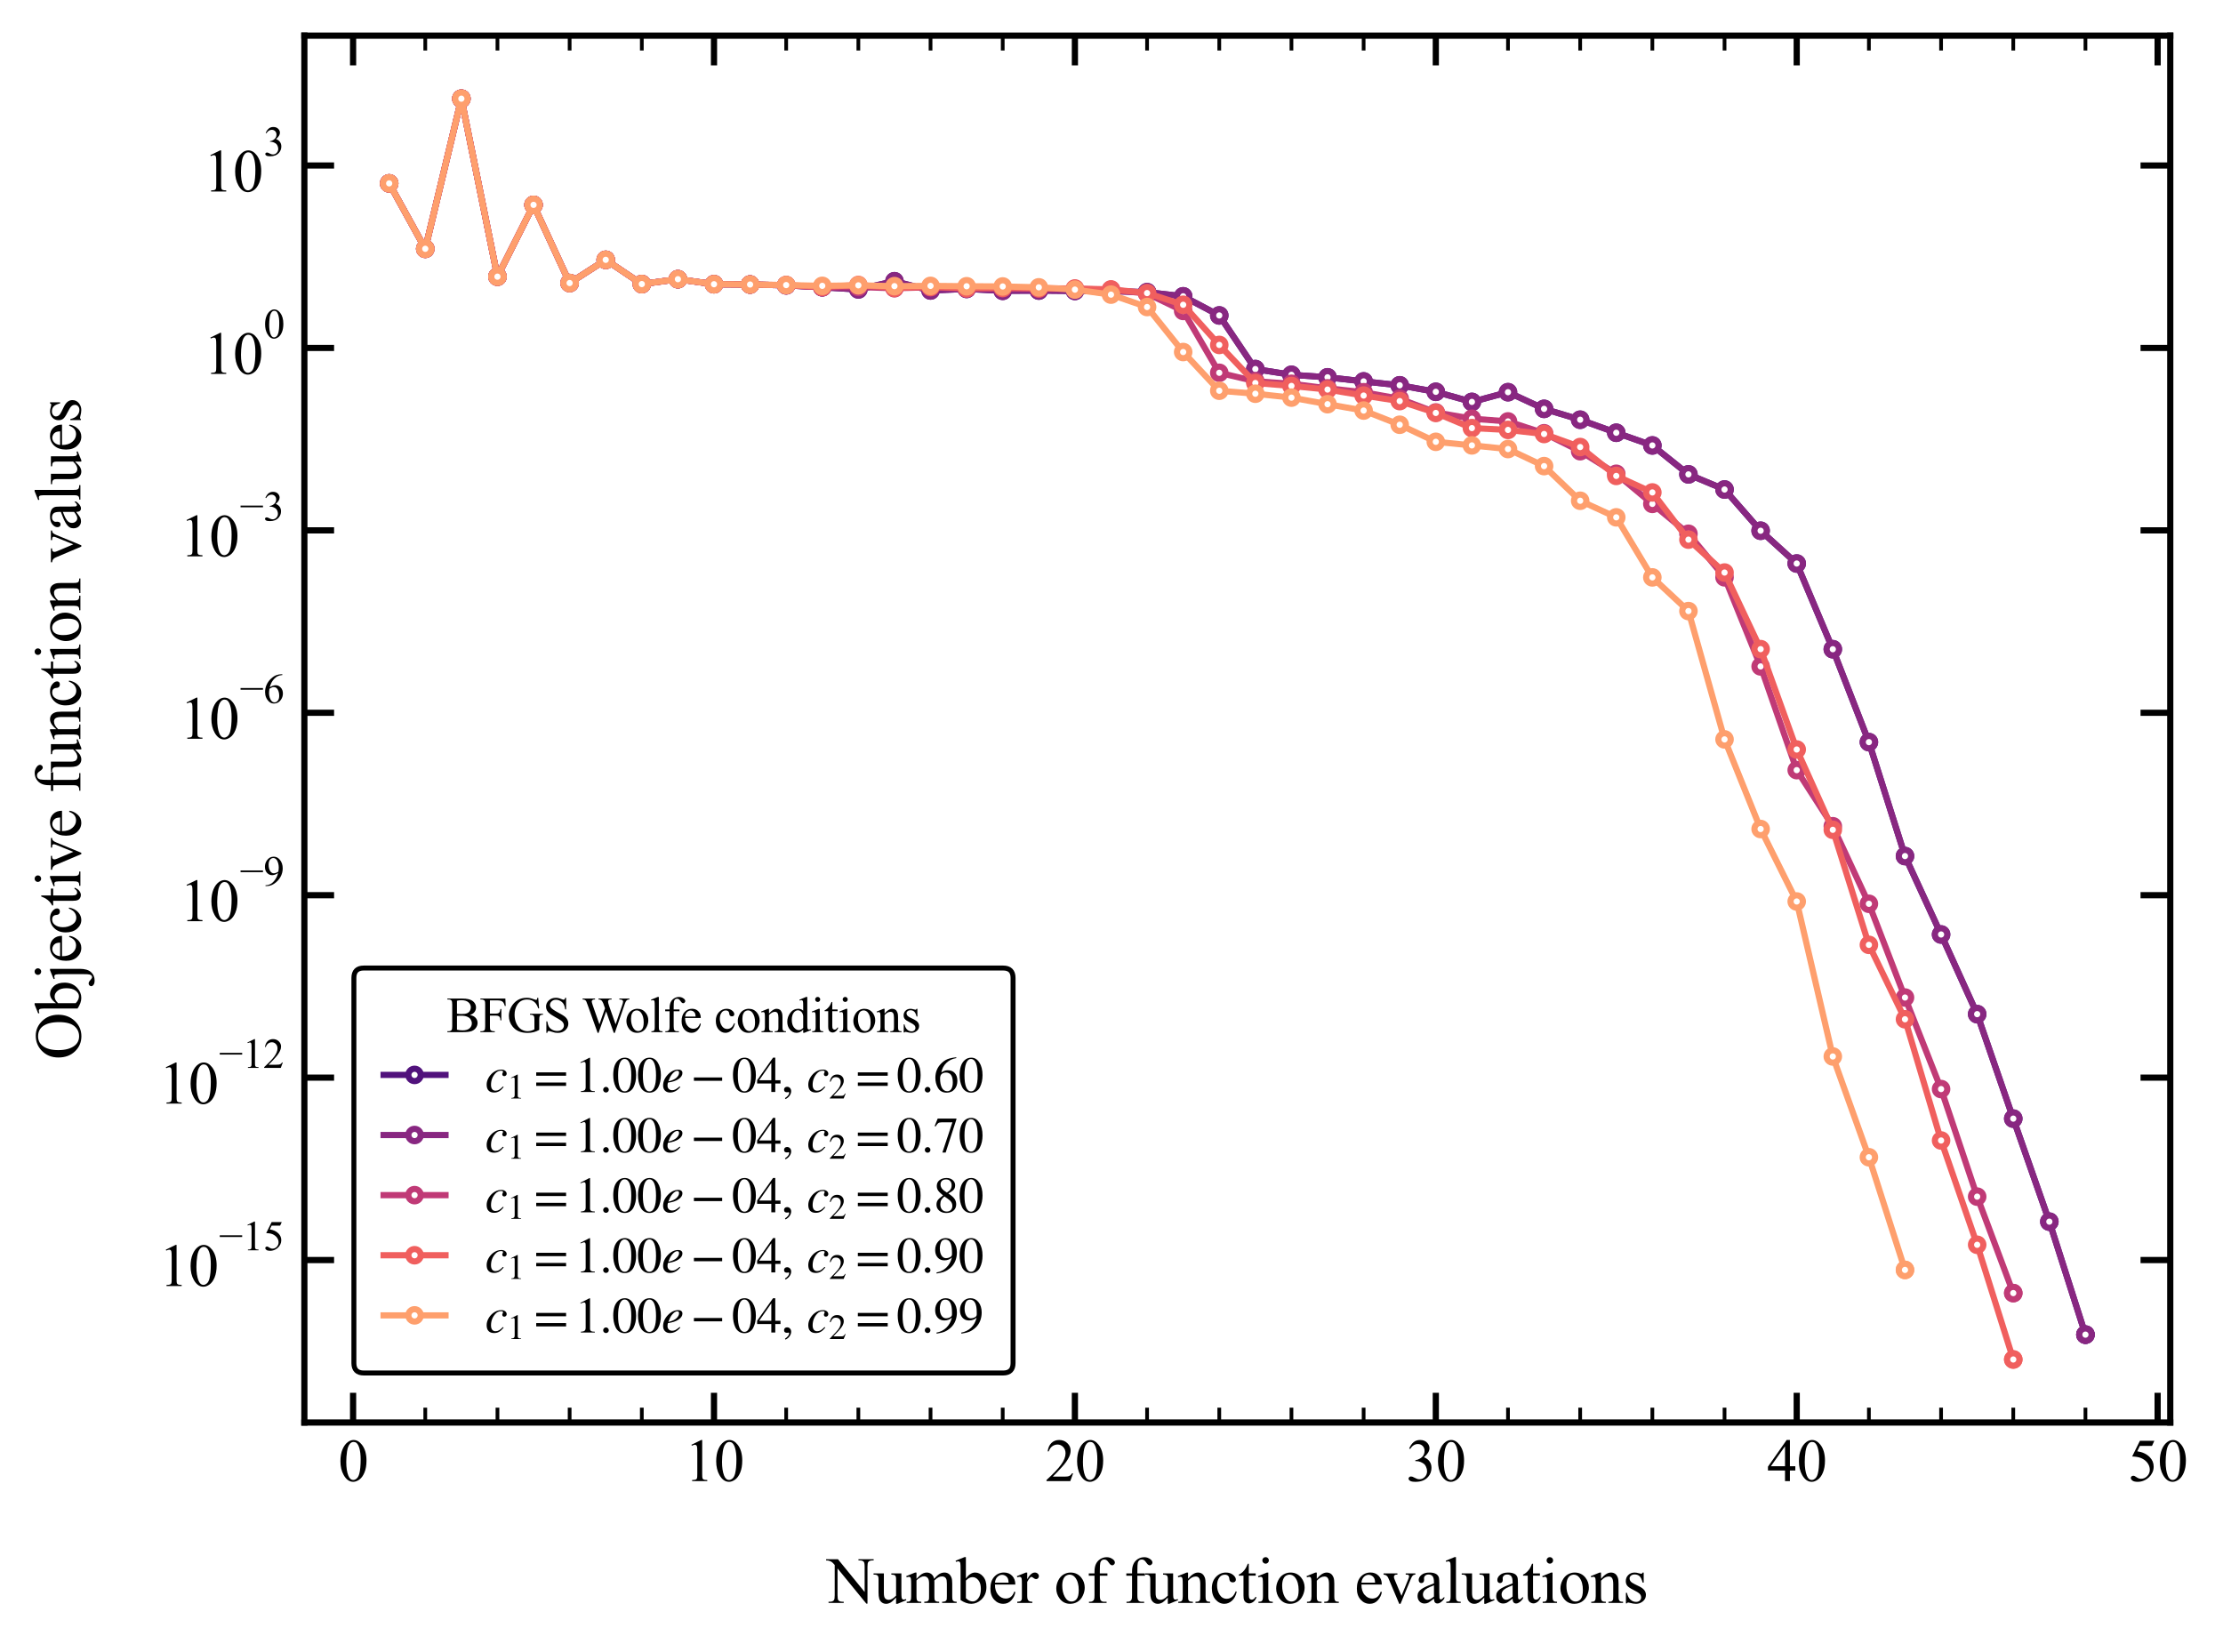 <?xml version="1.0" encoding="utf-8" standalone="no"?>
<!DOCTYPE svg PUBLIC "-//W3C//DTD SVG 1.1//EN"
  "http://www.w3.org/Graphics/SVG/1.1/DTD/svg11.dtd">
<svg xmlns:xlink="http://www.w3.org/1999/xlink" width="448.871pt" height="333.667pt" viewBox="0 0 448.871 333.667" xmlns="http://www.w3.org/2000/svg" version="1.1">
 <defs>
  <style type="text/css">*{stroke-linejoin: round; stroke-linecap: butt}</style>
 </defs>
 <g id="figure_1">
  <g id="patch_1">
   <path d="M 0 333.667 
L 448.871 333.667 
L 448.871 0 
L 0 0 
z
" style="fill: #ffffff"/>
  </g>
  <g id="axes_1">
   <g id="patch_2">
    <path d="M 61.458 287.26 
L 438.221 287.26 
L 438.221 7.2 
L 61.458 7.2 
z
" style="fill: #ffffff"/>
   </g>
   <g id="matplotlib.axis_1">
    <g id="xtick_1">
     <g id="line2d_1">
      <defs>
       <path id="m0dd986056f" d="M 0 0 
L 0 -6 
" style="stroke: #000000; stroke-width: 1.25"/>
      </defs>
      <g>
       <use xlink:href="#m0dd986056f" x="71.296" y="287.26" style="fill: #ffffff; stroke: #000000; stroke-width: 1.25"/>
      </g>
     </g>
     <g id="line2d_2">
      <defs>
       <path id="m40d4550f32" d="M 0 0 
L 0 6 
" style="stroke: #000000; stroke-width: 1.25"/>
      </defs>
      <g>
       <use xlink:href="#m40d4550f32" x="71.296" y="7.2" style="fill: #ffffff; stroke: #000000; stroke-width: 1.25"/>
      </g>
     </g>
     <g id="text_1">
      <!-- 0 -->
      <g transform="translate(68.296 299.092) scale(0.12 -0.12)">
       <defs>
        <path id="TimesNewRomanPSMT-30" d="M 231 2094 
Q 231 2819 450 3342 
Q 669 3866 1031 4122 
Q 1313 4325 1613 4325 
Q 2100 4325 2488 3828 
Q 2972 3213 2972 2159 
Q 2972 1422 2759 906 
Q 2547 391 2217 158 
Q 1888 -75 1581 -75 
Q 975 -75 572 641 
Q 231 1244 231 2094 
z
M 844 2016 
Q 844 1141 1059 588 
Q 1238 122 1591 122 
Q 1759 122 1940 273 
Q 2122 425 2216 781 
Q 2359 1319 2359 2297 
Q 2359 3022 2209 3506 
Q 2097 3866 1919 4016 
Q 1791 4119 1609 4119 
Q 1397 4119 1231 3928 
Q 1006 3669 925 3112 
Q 844 2556 844 2016 
z
" transform="scale(0.016)"/>
       </defs>
       <use xlink:href="#TimesNewRomanPSMT-30"/>
      </g>
     </g>
    </g>
    <g id="xtick_2">
     <g id="line2d_3">
      <g>
       <use xlink:href="#m0dd986056f" x="144.171" y="287.26" style="fill: #ffffff; stroke: #000000; stroke-width: 1.25"/>
      </g>
     </g>
     <g id="line2d_4">
      <g>
       <use xlink:href="#m40d4550f32" x="144.171" y="7.2" style="fill: #ffffff; stroke: #000000; stroke-width: 1.25"/>
      </g>
     </g>
     <g id="text_2">
      <!-- 10 -->
      <g transform="translate(138.171 299.092) scale(0.12 -0.12)">
       <defs>
        <path id="TimesNewRomanPSMT-31" d="M 750 3822 
L 1781 4325 
L 1884 4325 
L 1884 747 
Q 1884 391 1914 303 
Q 1944 216 2037 169 
Q 2131 122 2419 116 
L 2419 0 
L 825 0 
L 825 116 
Q 1125 122 1212 167 
Q 1300 213 1334 289 
Q 1369 366 1369 747 
L 1369 3034 
Q 1369 3497 1338 3628 
Q 1316 3728 1258 3775 
Q 1200 3822 1119 3822 
Q 1003 3822 797 3725 
L 750 3822 
z
" transform="scale(0.016)"/>
       </defs>
       <use xlink:href="#TimesNewRomanPSMT-31"/>
       <use xlink:href="#TimesNewRomanPSMT-30" x="50"/>
      </g>
     </g>
    </g>
    <g id="xtick_3">
     <g id="line2d_5">
      <g>
       <use xlink:href="#m0dd986056f" x="217.046" y="287.26" style="fill: #ffffff; stroke: #000000; stroke-width: 1.25"/>
      </g>
     </g>
     <g id="line2d_6">
      <g>
       <use xlink:href="#m40d4550f32" x="217.046" y="7.2" style="fill: #ffffff; stroke: #000000; stroke-width: 1.25"/>
      </g>
     </g>
     <g id="text_3">
      <!-- 20 -->
      <g transform="translate(211.046 299.092) scale(0.12 -0.12)">
       <defs>
        <path id="TimesNewRomanPSMT-32" d="M 2934 816 
L 2638 0 
L 138 0 
L 138 116 
Q 1241 1122 1691 1759 
Q 2141 2397 2141 2925 
Q 2141 3328 1894 3587 
Q 1647 3847 1303 3847 
Q 991 3847 742 3664 
Q 494 3481 375 3128 
L 259 3128 
Q 338 3706 661 4015 
Q 984 4325 1469 4325 
Q 1984 4325 2329 3994 
Q 2675 3663 2675 3213 
Q 2675 2891 2525 2569 
Q 2294 2063 1775 1497 
Q 997 647 803 472 
L 1909 472 
Q 2247 472 2383 497 
Q 2519 522 2628 598 
Q 2738 675 2819 816 
L 2934 816 
z
" transform="scale(0.016)"/>
       </defs>
       <use xlink:href="#TimesNewRomanPSMT-32"/>
       <use xlink:href="#TimesNewRomanPSMT-30" x="50"/>
      </g>
     </g>
    </g>
    <g id="xtick_4">
     <g id="line2d_7">
      <g>
       <use xlink:href="#m0dd986056f" x="289.921" y="287.26" style="fill: #ffffff; stroke: #000000; stroke-width: 1.25"/>
      </g>
     </g>
     <g id="line2d_8">
      <g>
       <use xlink:href="#m40d4550f32" x="289.921" y="7.2" style="fill: #ffffff; stroke: #000000; stroke-width: 1.25"/>
      </g>
     </g>
     <g id="text_4">
      <!-- 30 -->
      <g transform="translate(283.921 299.092) scale(0.12 -0.12)">
       <defs>
        <path id="TimesNewRomanPSMT-33" d="M 325 3431 
Q 506 3859 782 4092 
Q 1059 4325 1472 4325 
Q 1981 4325 2253 3994 
Q 2459 3747 2459 3466 
Q 2459 3003 1878 2509 
Q 2269 2356 2469 2072 
Q 2669 1788 2669 1403 
Q 2669 853 2319 450 
Q 1863 -75 997 -75 
Q 569 -75 414 31 
Q 259 138 259 259 
Q 259 350 332 419 
Q 406 488 509 488 
Q 588 488 669 463 
Q 722 447 909 348 
Q 1097 250 1169 231 
Q 1284 197 1416 197 
Q 1734 197 1970 444 
Q 2206 691 2206 1028 
Q 2206 1275 2097 1509 
Q 2016 1684 1919 1775 
Q 1784 1900 1550 2001 
Q 1316 2103 1072 2103 
L 972 2103 
L 972 2197 
Q 1219 2228 1467 2375 
Q 1716 2522 1828 2728 
Q 1941 2934 1941 3181 
Q 1941 3503 1739 3701 
Q 1538 3900 1238 3900 
Q 753 3900 428 3381 
L 325 3431 
z
" transform="scale(0.016)"/>
       </defs>
       <use xlink:href="#TimesNewRomanPSMT-33"/>
       <use xlink:href="#TimesNewRomanPSMT-30" x="50"/>
      </g>
     </g>
    </g>
    <g id="xtick_5">
     <g id="line2d_9">
      <g>
       <use xlink:href="#m0dd986056f" x="362.796" y="287.26" style="fill: #ffffff; stroke: #000000; stroke-width: 1.25"/>
      </g>
     </g>
     <g id="line2d_10">
      <g>
       <use xlink:href="#m40d4550f32" x="362.796" y="7.2" style="fill: #ffffff; stroke: #000000; stroke-width: 1.25"/>
      </g>
     </g>
     <g id="text_5">
      <!-- 40 -->
      <g transform="translate(356.796 299.092) scale(0.12 -0.12)">
       <defs>
        <path id="TimesNewRomanPSMT-34" d="M 2978 1563 
L 2978 1119 
L 2409 1119 
L 2409 0 
L 1894 0 
L 1894 1119 
L 100 1119 
L 100 1519 
L 2066 4325 
L 2409 4325 
L 2409 1563 
L 2978 1563 
z
M 1894 1563 
L 1894 3666 
L 406 1563 
L 1894 1563 
z
" transform="scale(0.016)"/>
       </defs>
       <use xlink:href="#TimesNewRomanPSMT-34"/>
       <use xlink:href="#TimesNewRomanPSMT-30" x="50"/>
      </g>
     </g>
    </g>
    <g id="xtick_6">
     <g id="line2d_11">
      <g>
       <use xlink:href="#m0dd986056f" x="435.671" y="287.26" style="fill: #ffffff; stroke: #000000; stroke-width: 1.25"/>
      </g>
     </g>
     <g id="line2d_12">
      <g>
       <use xlink:href="#m40d4550f32" x="435.671" y="7.2" style="fill: #ffffff; stroke: #000000; stroke-width: 1.25"/>
      </g>
     </g>
     <g id="text_6">
      <!-- 50 -->
      <g transform="translate(429.671 299.092) scale(0.12 -0.12)">
       <defs>
        <path id="TimesNewRomanPSMT-35" d="M 2778 4238 
L 2534 3706 
L 1259 3706 
L 981 3138 
Q 1809 3016 2294 2522 
Q 2709 2097 2709 1522 
Q 2709 1188 2573 903 
Q 2438 619 2231 419 
Q 2025 219 1772 97 
Q 1413 -75 1034 -75 
Q 653 -75 479 54 
Q 306 184 306 341 
Q 306 428 378 495 
Q 450 563 559 563 
Q 641 563 702 538 
Q 763 513 909 409 
Q 1144 247 1384 247 
Q 1750 247 2026 523 
Q 2303 800 2303 1197 
Q 2303 1581 2056 1914 
Q 1809 2247 1375 2428 
Q 1034 2569 447 2591 
L 1259 4238 
L 2778 4238 
z
" transform="scale(0.016)"/>
       </defs>
       <use xlink:href="#TimesNewRomanPSMT-35"/>
       <use xlink:href="#TimesNewRomanPSMT-30" x="50"/>
      </g>
     </g>
    </g>
    <g id="xtick_7">
     <g id="line2d_13">
      <defs>
       <path id="mfa5940e849" d="M 0 0 
L 0 -3 
" style="stroke: #000000; stroke-width: 0.75"/>
      </defs>
      <g>
       <use xlink:href="#mfa5940e849" x="85.871" y="287.26" style="fill: #ffffff; stroke: #000000; stroke-width: 0.75"/>
      </g>
     </g>
     <g id="line2d_14">
      <defs>
       <path id="m5da8c601c9" d="M 0 0 
L 0 3 
" style="stroke: #000000; stroke-width: 0.75"/>
      </defs>
      <g>
       <use xlink:href="#m5da8c601c9" x="85.871" y="7.2" style="fill: #ffffff; stroke: #000000; stroke-width: 0.75"/>
      </g>
     </g>
    </g>
    <g id="xtick_8">
     <g id="line2d_15">
      <g>
       <use xlink:href="#mfa5940e849" x="100.446" y="287.26" style="fill: #ffffff; stroke: #000000; stroke-width: 0.75"/>
      </g>
     </g>
     <g id="line2d_16">
      <g>
       <use xlink:href="#m5da8c601c9" x="100.446" y="7.2" style="fill: #ffffff; stroke: #000000; stroke-width: 0.75"/>
      </g>
     </g>
    </g>
    <g id="xtick_9">
     <g id="line2d_17">
      <g>
       <use xlink:href="#mfa5940e849" x="115.021" y="287.26" style="fill: #ffffff; stroke: #000000; stroke-width: 0.75"/>
      </g>
     </g>
     <g id="line2d_18">
      <g>
       <use xlink:href="#m5da8c601c9" x="115.021" y="7.2" style="fill: #ffffff; stroke: #000000; stroke-width: 0.75"/>
      </g>
     </g>
    </g>
    <g id="xtick_10">
     <g id="line2d_19">
      <g>
       <use xlink:href="#mfa5940e849" x="129.596" y="287.26" style="fill: #ffffff; stroke: #000000; stroke-width: 0.75"/>
      </g>
     </g>
     <g id="line2d_20">
      <g>
       <use xlink:href="#m5da8c601c9" x="129.596" y="7.2" style="fill: #ffffff; stroke: #000000; stroke-width: 0.75"/>
      </g>
     </g>
    </g>
    <g id="xtick_11">
     <g id="line2d_21">
      <g>
       <use xlink:href="#mfa5940e849" x="158.746" y="287.26" style="fill: #ffffff; stroke: #000000; stroke-width: 0.75"/>
      </g>
     </g>
     <g id="line2d_22">
      <g>
       <use xlink:href="#m5da8c601c9" x="158.746" y="7.2" style="fill: #ffffff; stroke: #000000; stroke-width: 0.75"/>
      </g>
     </g>
    </g>
    <g id="xtick_12">
     <g id="line2d_23">
      <g>
       <use xlink:href="#mfa5940e849" x="173.321" y="287.26" style="fill: #ffffff; stroke: #000000; stroke-width: 0.75"/>
      </g>
     </g>
     <g id="line2d_24">
      <g>
       <use xlink:href="#m5da8c601c9" x="173.321" y="7.2" style="fill: #ffffff; stroke: #000000; stroke-width: 0.75"/>
      </g>
     </g>
    </g>
    <g id="xtick_13">
     <g id="line2d_25">
      <g>
       <use xlink:href="#mfa5940e849" x="187.896" y="287.26" style="fill: #ffffff; stroke: #000000; stroke-width: 0.75"/>
      </g>
     </g>
     <g id="line2d_26">
      <g>
       <use xlink:href="#m5da8c601c9" x="187.896" y="7.2" style="fill: #ffffff; stroke: #000000; stroke-width: 0.75"/>
      </g>
     </g>
    </g>
    <g id="xtick_14">
     <g id="line2d_27">
      <g>
       <use xlink:href="#mfa5940e849" x="202.471" y="287.26" style="fill: #ffffff; stroke: #000000; stroke-width: 0.75"/>
      </g>
     </g>
     <g id="line2d_28">
      <g>
       <use xlink:href="#m5da8c601c9" x="202.471" y="7.2" style="fill: #ffffff; stroke: #000000; stroke-width: 0.75"/>
      </g>
     </g>
    </g>
    <g id="xtick_15">
     <g id="line2d_29">
      <g>
       <use xlink:href="#mfa5940e849" x="231.621" y="287.26" style="fill: #ffffff; stroke: #000000; stroke-width: 0.75"/>
      </g>
     </g>
     <g id="line2d_30">
      <g>
       <use xlink:href="#m5da8c601c9" x="231.621" y="7.2" style="fill: #ffffff; stroke: #000000; stroke-width: 0.75"/>
      </g>
     </g>
    </g>
    <g id="xtick_16">
     <g id="line2d_31">
      <g>
       <use xlink:href="#mfa5940e849" x="246.196" y="287.26" style="fill: #ffffff; stroke: #000000; stroke-width: 0.75"/>
      </g>
     </g>
     <g id="line2d_32">
      <g>
       <use xlink:href="#m5da8c601c9" x="246.196" y="7.2" style="fill: #ffffff; stroke: #000000; stroke-width: 0.75"/>
      </g>
     </g>
    </g>
    <g id="xtick_17">
     <g id="line2d_33">
      <g>
       <use xlink:href="#mfa5940e849" x="260.771" y="287.26" style="fill: #ffffff; stroke: #000000; stroke-width: 0.75"/>
      </g>
     </g>
     <g id="line2d_34">
      <g>
       <use xlink:href="#m5da8c601c9" x="260.771" y="7.2" style="fill: #ffffff; stroke: #000000; stroke-width: 0.75"/>
      </g>
     </g>
    </g>
    <g id="xtick_18">
     <g id="line2d_35">
      <g>
       <use xlink:href="#mfa5940e849" x="275.346" y="287.26" style="fill: #ffffff; stroke: #000000; stroke-width: 0.75"/>
      </g>
     </g>
     <g id="line2d_36">
      <g>
       <use xlink:href="#m5da8c601c9" x="275.346" y="7.2" style="fill: #ffffff; stroke: #000000; stroke-width: 0.75"/>
      </g>
     </g>
    </g>
    <g id="xtick_19">
     <g id="line2d_37">
      <g>
       <use xlink:href="#mfa5940e849" x="304.496" y="287.26" style="fill: #ffffff; stroke: #000000; stroke-width: 0.75"/>
      </g>
     </g>
     <g id="line2d_38">
      <g>
       <use xlink:href="#m5da8c601c9" x="304.496" y="7.2" style="fill: #ffffff; stroke: #000000; stroke-width: 0.75"/>
      </g>
     </g>
    </g>
    <g id="xtick_20">
     <g id="line2d_39">
      <g>
       <use xlink:href="#mfa5940e849" x="319.071" y="287.26" style="fill: #ffffff; stroke: #000000; stroke-width: 0.75"/>
      </g>
     </g>
     <g id="line2d_40">
      <g>
       <use xlink:href="#m5da8c601c9" x="319.071" y="7.2" style="fill: #ffffff; stroke: #000000; stroke-width: 0.75"/>
      </g>
     </g>
    </g>
    <g id="xtick_21">
     <g id="line2d_41">
      <g>
       <use xlink:href="#mfa5940e849" x="333.646" y="287.26" style="fill: #ffffff; stroke: #000000; stroke-width: 0.75"/>
      </g>
     </g>
     <g id="line2d_42">
      <g>
       <use xlink:href="#m5da8c601c9" x="333.646" y="7.2" style="fill: #ffffff; stroke: #000000; stroke-width: 0.75"/>
      </g>
     </g>
    </g>
    <g id="xtick_22">
     <g id="line2d_43">
      <g>
       <use xlink:href="#mfa5940e849" x="348.221" y="287.26" style="fill: #ffffff; stroke: #000000; stroke-width: 0.75"/>
      </g>
     </g>
     <g id="line2d_44">
      <g>
       <use xlink:href="#m5da8c601c9" x="348.221" y="7.2" style="fill: #ffffff; stroke: #000000; stroke-width: 0.75"/>
      </g>
     </g>
    </g>
    <g id="xtick_23">
     <g id="line2d_45">
      <g>
       <use xlink:href="#mfa5940e849" x="377.371" y="287.26" style="fill: #ffffff; stroke: #000000; stroke-width: 0.75"/>
      </g>
     </g>
     <g id="line2d_46">
      <g>
       <use xlink:href="#m5da8c601c9" x="377.371" y="7.2" style="fill: #ffffff; stroke: #000000; stroke-width: 0.75"/>
      </g>
     </g>
    </g>
    <g id="xtick_24">
     <g id="line2d_47">
      <g>
       <use xlink:href="#mfa5940e849" x="391.946" y="287.26" style="fill: #ffffff; stroke: #000000; stroke-width: 0.75"/>
      </g>
     </g>
     <g id="line2d_48">
      <g>
       <use xlink:href="#m5da8c601c9" x="391.946" y="7.2" style="fill: #ffffff; stroke: #000000; stroke-width: 0.75"/>
      </g>
     </g>
    </g>
    <g id="xtick_25">
     <g id="line2d_49">
      <g>
       <use xlink:href="#mfa5940e849" x="406.521" y="287.26" style="fill: #ffffff; stroke: #000000; stroke-width: 0.75"/>
      </g>
     </g>
     <g id="line2d_50">
      <g>
       <use xlink:href="#m5da8c601c9" x="406.521" y="7.2" style="fill: #ffffff; stroke: #000000; stroke-width: 0.75"/>
      </g>
     </g>
    </g>
    <g id="xtick_26">
     <g id="line2d_51">
      <g>
       <use xlink:href="#mfa5940e849" x="421.096" y="287.26" style="fill: #ffffff; stroke: #000000; stroke-width: 0.75"/>
      </g>
     </g>
     <g id="line2d_52">
      <g>
       <use xlink:href="#m5da8c601c9" x="421.096" y="7.2" style="fill: #ffffff; stroke: #000000; stroke-width: 0.75"/>
      </g>
     </g>
    </g>
    <g id="text_7">
     <!-- Number of function evaluations -->
     <g transform="translate(166.986 323.686) scale(0.13 -0.13)">
      <defs>
       <path id="TimesNewRomanPSMT-4e" d="M -84 4238 
L 1066 4238 
L 3656 1059 
L 3656 3503 
Q 3656 3894 3569 3991 
Q 3453 4122 3203 4122 
L 3056 4122 
L 3056 4238 
L 4531 4238 
L 4531 4122 
L 4381 4122 
Q 4113 4122 4000 3959 
Q 3931 3859 3931 3503 
L 3931 -69 
L 3819 -69 
L 1025 3344 
L 1025 734 
Q 1025 344 1109 247 
Q 1228 116 1475 116 
L 1625 116 
L 1625 0 
L 150 0 
L 150 116 
L 297 116 
Q 569 116 681 278 
Q 750 378 750 734 
L 750 3681 
Q 566 3897 470 3965 
Q 375 4034 191 4094 
Q 100 4122 -84 4122 
L -84 4238 
z
" transform="scale(0.016)"/>
       <path id="TimesNewRomanPSMT-75" d="M 2709 2863 
L 2709 1128 
Q 2709 631 2732 520 
Q 2756 409 2807 365 
Q 2859 322 2928 322 
Q 3025 322 3147 375 
L 3191 266 
L 2334 -88 
L 2194 -88 
L 2194 519 
Q 1825 119 1631 15 
Q 1438 -88 1222 -88 
Q 981 -88 804 51 
Q 628 191 559 409 
Q 491 628 491 1028 
L 491 2306 
Q 491 2509 447 2587 
Q 403 2666 317 2708 
Q 231 2750 6 2747 
L 6 2863 
L 1009 2863 
L 1009 947 
Q 1009 547 1148 422 
Q 1288 297 1484 297 
Q 1619 297 1789 381 
Q 1959 466 2194 703 
L 2194 2325 
Q 2194 2569 2105 2655 
Q 2016 2741 1734 2747 
L 1734 2863 
L 2709 2863 
z
" transform="scale(0.016)"/>
       <path id="TimesNewRomanPSMT-6d" d="M 1050 2338 
Q 1363 2650 1419 2697 
Q 1559 2816 1721 2881 
Q 1884 2947 2044 2947 
Q 2313 2947 2506 2790 
Q 2700 2634 2766 2338 
Q 3088 2713 3309 2830 
Q 3531 2947 3766 2947 
Q 3994 2947 4170 2830 
Q 4347 2713 4450 2447 
Q 4519 2266 4519 1878 
L 4519 647 
Q 4519 378 4559 278 
Q 4591 209 4675 161 
Q 4759 113 4950 113 
L 4950 0 
L 3538 0 
L 3538 113 
L 3597 113 
Q 3781 113 3884 184 
Q 3956 234 3988 344 
Q 4000 397 4000 647 
L 4000 1878 
Q 4000 2228 3916 2372 
Q 3794 2572 3525 2572 
Q 3359 2572 3192 2489 
Q 3025 2406 2788 2181 
L 2781 2147 
L 2788 2013 
L 2788 647 
Q 2788 353 2820 281 
Q 2853 209 2943 161 
Q 3034 113 3253 113 
L 3253 0 
L 1806 0 
L 1806 113 
Q 2044 113 2133 169 
Q 2222 225 2256 338 
Q 2272 391 2272 647 
L 2272 1878 
Q 2272 2228 2169 2381 
Q 2031 2581 1784 2581 
Q 1616 2581 1450 2491 
Q 1191 2353 1050 2181 
L 1050 647 
Q 1050 366 1089 281 
Q 1128 197 1204 155 
Q 1281 113 1516 113 
L 1516 0 
L 100 0 
L 100 113 
Q 297 113 375 155 
Q 453 197 493 289 
Q 534 381 534 647 
L 534 1741 
Q 534 2213 506 2350 
Q 484 2453 437 2492 
Q 391 2531 309 2531 
Q 222 2531 100 2484 
L 53 2597 
L 916 2947 
L 1050 2947 
L 1050 2338 
z
" transform="scale(0.016)"/>
       <path id="TimesNewRomanPSMT-62" d="M 984 2369 
Q 1400 2947 1881 2947 
Q 2322 2947 2650 2570 
Q 2978 2194 2978 1541 
Q 2978 778 2472 313 
Q 2038 -88 1503 -88 
Q 1253 -88 995 3 
Q 738 94 469 275 
L 469 3241 
Q 469 3728 445 3840 
Q 422 3953 372 3993 
Q 322 4034 247 4034 
Q 159 4034 28 3984 
L -16 4094 
L 844 4444 
L 984 4444 
L 984 2369 
z
M 984 2169 
L 984 456 
Q 1144 300 1314 220 
Q 1484 141 1663 141 
Q 1947 141 2192 453 
Q 2438 766 2438 1363 
Q 2438 1913 2192 2208 
Q 1947 2503 1634 2503 
Q 1469 2503 1303 2419 
Q 1178 2356 984 2169 
z
" transform="scale(0.016)"/>
       <path id="TimesNewRomanPSMT-65" d="M 681 1784 
Q 678 1147 991 784 
Q 1303 422 1725 422 
Q 2006 422 2214 576 
Q 2422 731 2563 1106 
L 2659 1044 
Q 2594 616 2278 264 
Q 1963 -88 1488 -88 
Q 972 -88 605 314 
Q 238 716 238 1394 
Q 238 2128 614 2539 
Q 991 2950 1559 2950 
Q 2041 2950 2350 2633 
Q 2659 2316 2659 1784 
L 681 1784 
z
M 681 1966 
L 2006 1966 
Q 1991 2241 1941 2353 
Q 1863 2528 1708 2628 
Q 1553 2728 1384 2728 
Q 1125 2728 920 2526 
Q 716 2325 681 1966 
z
" transform="scale(0.016)"/>
       <path id="TimesNewRomanPSMT-72" d="M 1038 2947 
L 1038 2303 
Q 1397 2947 1775 2947 
Q 1947 2947 2059 2842 
Q 2172 2738 2172 2600 
Q 2172 2478 2090 2393 
Q 2009 2309 1897 2309 
Q 1788 2309 1652 2417 
Q 1516 2525 1450 2525 
Q 1394 2525 1328 2463 
Q 1188 2334 1038 2041 
L 1038 669 
Q 1038 431 1097 309 
Q 1138 225 1241 169 
Q 1344 113 1538 113 
L 1538 0 
L 72 0 
L 72 113 
Q 291 113 397 181 
Q 475 231 506 341 
Q 522 394 522 644 
L 522 1753 
Q 522 2253 501 2348 
Q 481 2444 426 2487 
Q 372 2531 291 2531 
Q 194 2531 72 2484 
L 41 2597 
L 906 2947 
L 1038 2947 
z
" transform="scale(0.016)"/>
       <path id="TimesNewRomanPSMT-20" transform="scale(0.016)"/>
       <path id="TimesNewRomanPSMT-6f" d="M 1600 2947 
Q 2250 2947 2644 2453 
Q 2978 2031 2978 1484 
Q 2978 1100 2793 706 
Q 2609 313 2286 112 
Q 1963 -88 1566 -88 
Q 919 -88 538 428 
Q 216 863 216 1403 
Q 216 1797 411 2186 
Q 606 2575 925 2761 
Q 1244 2947 1600 2947 
z
M 1503 2744 
Q 1338 2744 1170 2645 
Q 1003 2547 900 2300 
Q 797 2053 797 1666 
Q 797 1041 1045 587 
Q 1294 134 1700 134 
Q 2003 134 2200 384 
Q 2397 634 2397 1244 
Q 2397 2006 2069 2444 
Q 1847 2744 1503 2744 
z
" transform="scale(0.016)"/>
       <path id="TimesNewRomanPSMT-66" d="M 1319 2638 
L 1319 756 
Q 1319 356 1406 250 
Q 1522 113 1716 113 
L 1975 113 
L 1975 0 
L 266 0 
L 266 113 
L 394 113 
Q 519 113 622 175 
Q 725 238 764 344 
Q 803 450 803 756 
L 803 2638 
L 247 2638 
L 247 2863 
L 803 2863 
L 803 3050 
Q 803 3478 940 3775 
Q 1078 4072 1361 4255 
Q 1644 4438 1997 4438 
Q 2325 4438 2600 4225 
Q 2781 4084 2781 3909 
Q 2781 3816 2700 3733 
Q 2619 3650 2525 3650 
Q 2453 3650 2373 3701 
Q 2294 3753 2178 3923 
Q 2063 4094 1966 4153 
Q 1869 4213 1750 4213 
Q 1606 4213 1506 4136 
Q 1406 4059 1362 3898 
Q 1319 3738 1319 3069 
L 1319 2863 
L 2056 2863 
L 2056 2638 
L 1319 2638 
z
" transform="scale(0.016)"/>
       <path id="TimesNewRomanPSMT-6e" d="M 1034 2341 
Q 1538 2947 1994 2947 
Q 2228 2947 2397 2830 
Q 2566 2713 2666 2444 
Q 2734 2256 2734 1869 
L 2734 647 
Q 2734 375 2778 278 
Q 2813 200 2889 156 
Q 2966 113 3172 113 
L 3172 0 
L 1756 0 
L 1756 113 
L 1816 113 
Q 2016 113 2095 173 
Q 2175 234 2206 353 
Q 2219 400 2219 647 
L 2219 1819 
Q 2219 2209 2117 2386 
Q 2016 2563 1775 2563 
Q 1403 2563 1034 2156 
L 1034 647 
Q 1034 356 1069 288 
Q 1113 197 1189 155 
Q 1266 113 1500 113 
L 1500 0 
L 84 0 
L 84 113 
L 147 113 
Q 366 113 442 223 
Q 519 334 519 647 
L 519 1709 
Q 519 2225 495 2337 
Q 472 2450 423 2490 
Q 375 2531 294 2531 
Q 206 2531 84 2484 
L 38 2597 
L 900 2947 
L 1034 2947 
L 1034 2341 
z
" transform="scale(0.016)"/>
       <path id="TimesNewRomanPSMT-63" d="M 2631 1088 
Q 2516 522 2178 217 
Q 1841 -88 1431 -88 
Q 944 -88 581 321 
Q 219 731 219 1428 
Q 219 2103 620 2525 
Q 1022 2947 1584 2947 
Q 2006 2947 2278 2723 
Q 2550 2500 2550 2259 
Q 2550 2141 2473 2067 
Q 2397 1994 2259 1994 
Q 2075 1994 1981 2113 
Q 1928 2178 1911 2362 
Q 1894 2547 1784 2644 
Q 1675 2738 1481 2738 
Q 1169 2738 978 2506 
Q 725 2200 725 1697 
Q 725 1184 976 792 
Q 1228 400 1656 400 
Q 1963 400 2206 609 
Q 2378 753 2541 1131 
L 2631 1088 
z
" transform="scale(0.016)"/>
       <path id="TimesNewRomanPSMT-74" d="M 1031 3803 
L 1031 2863 
L 1700 2863 
L 1700 2644 
L 1031 2644 
L 1031 788 
Q 1031 509 1111 412 
Q 1191 316 1316 316 
Q 1419 316 1516 380 
Q 1613 444 1666 569 
L 1788 569 
Q 1678 263 1478 108 
Q 1278 -47 1066 -47 
Q 922 -47 784 33 
Q 647 113 581 261 
Q 516 409 516 719 
L 516 2644 
L 63 2644 
L 63 2747 
Q 234 2816 414 2980 
Q 594 3144 734 3369 
Q 806 3488 934 3803 
L 1031 3803 
z
" transform="scale(0.016)"/>
       <path id="TimesNewRomanPSMT-69" d="M 928 4444 
Q 1059 4444 1151 4351 
Q 1244 4259 1244 4128 
Q 1244 3997 1151 3903 
Q 1059 3809 928 3809 
Q 797 3809 703 3903 
Q 609 3997 609 4128 
Q 609 4259 701 4351 
Q 794 4444 928 4444 
z
M 1188 2947 
L 1188 647 
Q 1188 378 1227 289 
Q 1266 200 1342 156 
Q 1419 113 1622 113 
L 1622 0 
L 231 0 
L 231 113 
Q 441 113 512 153 
Q 584 194 626 287 
Q 669 381 669 647 
L 669 1750 
Q 669 2216 641 2353 
Q 619 2453 572 2492 
Q 525 2531 444 2531 
Q 356 2531 231 2484 
L 188 2597 
L 1050 2947 
L 1188 2947 
z
" transform="scale(0.016)"/>
       <path id="TimesNewRomanPSMT-76" d="M 53 2863 
L 1400 2863 
L 1400 2747 
L 1313 2747 
Q 1191 2747 1127 2687 
Q 1063 2628 1063 2528 
Q 1063 2419 1128 2269 
L 1794 688 
L 2463 2328 
Q 2534 2503 2534 2594 
Q 2534 2638 2509 2666 
Q 2475 2713 2422 2730 
Q 2369 2747 2206 2747 
L 2206 2863 
L 3141 2863 
L 3141 2747 
Q 2978 2734 2916 2681 
Q 2806 2588 2719 2369 
L 1703 -88 
L 1575 -88 
L 553 2328 
Q 484 2497 421 2570 
Q 359 2644 263 2694 
Q 209 2722 53 2747 
L 53 2863 
z
" transform="scale(0.016)"/>
       <path id="TimesNewRomanPSMT-61" d="M 1822 413 
Q 1381 72 1269 19 
Q 1100 -59 909 -59 
Q 613 -59 420 144 
Q 228 347 228 678 
Q 228 888 322 1041 
Q 450 1253 767 1440 
Q 1084 1628 1822 1897 
L 1822 2009 
Q 1822 2438 1686 2597 
Q 1550 2756 1291 2756 
Q 1094 2756 978 2650 
Q 859 2544 859 2406 
L 866 2225 
Q 866 2081 792 2003 
Q 719 1925 600 1925 
Q 484 1925 411 2006 
Q 338 2088 338 2228 
Q 338 2497 613 2722 
Q 888 2947 1384 2947 
Q 1766 2947 2009 2819 
Q 2194 2722 2281 2516 
Q 2338 2381 2338 1966 
L 2338 994 
Q 2338 584 2353 492 
Q 2369 400 2405 369 
Q 2441 338 2488 338 
Q 2538 338 2575 359 
Q 2641 400 2828 588 
L 2828 413 
Q 2478 -56 2159 -56 
Q 2006 -56 1915 50 
Q 1825 156 1822 413 
z
M 1822 616 
L 1822 1706 
Q 1350 1519 1213 1441 
Q 966 1303 859 1153 
Q 753 1003 753 825 
Q 753 600 887 451 
Q 1022 303 1197 303 
Q 1434 303 1822 616 
z
" transform="scale(0.016)"/>
       <path id="TimesNewRomanPSMT-6c" d="M 1184 4444 
L 1184 647 
Q 1184 378 1223 290 
Q 1263 203 1344 158 
Q 1425 113 1647 113 
L 1647 0 
L 244 0 
L 244 113 
Q 441 113 512 153 
Q 584 194 625 287 
Q 666 381 666 647 
L 666 3247 
Q 666 3731 644 3842 
Q 622 3953 573 3993 
Q 525 4034 450 4034 
Q 369 4034 244 3984 
L 191 4094 
L 1044 4444 
L 1184 4444 
z
" transform="scale(0.016)"/>
       <path id="TimesNewRomanPSMT-73" d="M 2050 2947 
L 2050 1972 
L 1947 1972 
Q 1828 2431 1642 2597 
Q 1456 2763 1169 2763 
Q 950 2763 815 2647 
Q 681 2531 681 2391 
Q 681 2216 781 2091 
Q 878 1963 1175 1819 
L 1631 1597 
Q 2266 1288 2266 781 
Q 2266 391 1970 151 
Q 1675 -88 1309 -88 
Q 1047 -88 709 6 
Q 606 38 541 38 
Q 469 38 428 -44 
L 325 -44 
L 325 978 
L 428 978 
Q 516 541 762 319 
Q 1009 97 1316 97 
Q 1531 97 1667 223 
Q 1803 350 1803 528 
Q 1803 744 1651 891 
Q 1500 1038 1047 1263 
Q 594 1488 453 1669 
Q 313 1847 313 2119 
Q 313 2472 555 2709 
Q 797 2947 1181 2947 
Q 1350 2947 1591 2875 
Q 1750 2828 1803 2828 
Q 1853 2828 1881 2850 
Q 1909 2872 1947 2947 
L 2050 2947 
z
" transform="scale(0.016)"/>
      </defs>
      <use xlink:href="#TimesNewRomanPSMT-4e"/>
      <use xlink:href="#TimesNewRomanPSMT-75" x="72.217"/>
      <use xlink:href="#TimesNewRomanPSMT-6d" x="122.217"/>
      <use xlink:href="#TimesNewRomanPSMT-62" x="200"/>
      <use xlink:href="#TimesNewRomanPSMT-65" x="250"/>
      <use xlink:href="#TimesNewRomanPSMT-72" x="294.385"/>
      <use xlink:href="#TimesNewRomanPSMT-20" x="327.686"/>
      <use xlink:href="#TimesNewRomanPSMT-6f" x="352.686"/>
      <use xlink:href="#TimesNewRomanPSMT-66" x="402.686"/>
      <use xlink:href="#TimesNewRomanPSMT-20" x="435.986"/>
      <use xlink:href="#TimesNewRomanPSMT-66" x="460.986"/>
      <use xlink:href="#TimesNewRomanPSMT-75" x="494.287"/>
      <use xlink:href="#TimesNewRomanPSMT-6e" x="544.287"/>
      <use xlink:href="#TimesNewRomanPSMT-63" x="594.287"/>
      <use xlink:href="#TimesNewRomanPSMT-74" x="638.672"/>
      <use xlink:href="#TimesNewRomanPSMT-69" x="666.455"/>
      <use xlink:href="#TimesNewRomanPSMT-6f" x="694.238"/>
      <use xlink:href="#TimesNewRomanPSMT-6e" x="744.238"/>
      <use xlink:href="#TimesNewRomanPSMT-20" x="794.238"/>
      <use xlink:href="#TimesNewRomanPSMT-65" x="819.238"/>
      <use xlink:href="#TimesNewRomanPSMT-76" x="863.623"/>
      <use xlink:href="#TimesNewRomanPSMT-61" x="913.623"/>
      <use xlink:href="#TimesNewRomanPSMT-6c" x="958.008"/>
      <use xlink:href="#TimesNewRomanPSMT-75" x="985.791"/>
      <use xlink:href="#TimesNewRomanPSMT-61" x="1035.791"/>
      <use xlink:href="#TimesNewRomanPSMT-74" x="1080.176"/>
      <use xlink:href="#TimesNewRomanPSMT-69" x="1107.959"/>
      <use xlink:href="#TimesNewRomanPSMT-6f" x="1135.742"/>
      <use xlink:href="#TimesNewRomanPSMT-6e" x="1185.742"/>
      <use xlink:href="#TimesNewRomanPSMT-73" x="1235.742"/>
     </g>
    </g>
   </g>
   <g id="matplotlib.axis_2">
    <g id="ytick_1">
     <g id="line2d_53">
      <defs>
       <path id="mbe01760cd2" d="M 0 0 
L 6 0 
" style="stroke: #000000; stroke-width: 1.25"/>
      </defs>
      <g>
       <use xlink:href="#mbe01760cd2" x="61.458" y="254.45" style="fill: #ffffff; stroke: #000000; stroke-width: 1.25"/>
      </g>
     </g>
     <g id="line2d_54">
      <defs>
       <path id="mcd116177be" d="M 0 0 
L -6 0 
" style="stroke: #000000; stroke-width: 1.25"/>
      </defs>
      <g>
       <use xlink:href="#mcd116177be" x="438.221" y="254.45" style="fill: #ffffff; stroke: #000000; stroke-width: 1.25"/>
      </g>
     </g>
     <g id="text_8">
      <!-- $\mathdefault{10^{-15}}$ -->
      <g transform="translate(32.038 259.767) scale(0.12 -0.12)">
       <defs>
        <path id="TimesNewRomanPSMT-2212" d="M 3484 2000 
L 116 2000 
L 116 2256 
L 3484 2256 
L 3484 2000 
z
" transform="scale(0.016)"/>
       </defs>
       <use xlink:href="#TimesNewRomanPSMT-31" transform="translate(0 0.583)"/>
       <use xlink:href="#TimesNewRomanPSMT-30" transform="translate(50 0.583)"/>
       <use xlink:href="#TimesNewRomanPSMT-2212" transform="translate(101.503 60.695) scale(0.7)"/>
       <use xlink:href="#TimesNewRomanPSMT-31" transform="translate(140.98 60.695) scale(0.7)"/>
       <use xlink:href="#TimesNewRomanPSMT-35" transform="translate(175.98 60.695) scale(0.7)"/>
      </g>
     </g>
    </g>
    <g id="ytick_2">
     <g id="line2d_55">
      <g>
       <use xlink:href="#mbe01760cd2" x="61.458" y="217.612" style="fill: #ffffff; stroke: #000000; stroke-width: 1.25"/>
      </g>
     </g>
     <g id="line2d_56">
      <g>
       <use xlink:href="#mcd116177be" x="438.221" y="217.612" style="fill: #ffffff; stroke: #000000; stroke-width: 1.25"/>
      </g>
     </g>
     <g id="text_9">
      <!-- $\mathdefault{10^{-12}}$ -->
      <g transform="translate(32.038 222.929) scale(0.12 -0.12)">
       <use xlink:href="#TimesNewRomanPSMT-31" transform="translate(0 0.583)"/>
       <use xlink:href="#TimesNewRomanPSMT-30" transform="translate(50 0.583)"/>
       <use xlink:href="#TimesNewRomanPSMT-2212" transform="translate(101.503 60.695) scale(0.7)"/>
       <use xlink:href="#TimesNewRomanPSMT-31" transform="translate(140.98 60.695) scale(0.7)"/>
       <use xlink:href="#TimesNewRomanPSMT-32" transform="translate(175.98 60.695) scale(0.7)"/>
      </g>
     </g>
    </g>
    <g id="ytick_3">
     <g id="line2d_57">
      <g>
       <use xlink:href="#mbe01760cd2" x="61.458" y="180.774" style="fill: #ffffff; stroke: #000000; stroke-width: 1.25"/>
      </g>
     </g>
     <g id="line2d_58">
      <g>
       <use xlink:href="#mcd116177be" x="438.221" y="180.774" style="fill: #ffffff; stroke: #000000; stroke-width: 1.25"/>
      </g>
     </g>
     <g id="text_10">
      <!-- $\mathdefault{10^{-9}}$ -->
      <g transform="translate(36.238 186.091) scale(0.12 -0.12)">
       <defs>
        <path id="TimesNewRomanPSMT-39" d="M 338 -88 
L 338 28 
Q 744 34 1094 217 
Q 1444 400 1770 856 
Q 2097 1313 2225 1859 
Q 1734 1544 1338 1544 
Q 891 1544 572 1889 
Q 253 2234 253 2806 
Q 253 3363 572 3797 
Q 956 4325 1575 4325 
Q 2097 4325 2469 3894 
Q 2925 3359 2925 2575 
Q 2925 1869 2578 1258 
Q 2231 647 1613 244 
Q 1109 -88 516 -88 
L 338 -88 
z
M 2275 2091 
Q 2331 2497 2331 2741 
Q 2331 3044 2228 3395 
Q 2125 3747 1936 3934 
Q 1747 4122 1506 4122 
Q 1228 4122 1018 3872 
Q 809 3622 809 3128 
Q 809 2469 1088 2097 
Q 1291 1828 1588 1828 
Q 1731 1828 1928 1897 
Q 2125 1966 2275 2091 
z
" transform="scale(0.016)"/>
       </defs>
       <use xlink:href="#TimesNewRomanPSMT-31" transform="translate(0 0.583)"/>
       <use xlink:href="#TimesNewRomanPSMT-30" transform="translate(50 0.583)"/>
       <use xlink:href="#TimesNewRomanPSMT-2212" transform="translate(101.503 60.695) scale(0.7)"/>
       <use xlink:href="#TimesNewRomanPSMT-39" transform="translate(140.98 60.695) scale(0.7)"/>
      </g>
     </g>
    </g>
    <g id="ytick_4">
     <g id="line2d_59">
      <g>
       <use xlink:href="#mbe01760cd2" x="61.458" y="143.937" style="fill: #ffffff; stroke: #000000; stroke-width: 1.25"/>
      </g>
     </g>
     <g id="line2d_60">
      <g>
       <use xlink:href="#mcd116177be" x="438.221" y="143.937" style="fill: #ffffff; stroke: #000000; stroke-width: 1.25"/>
      </g>
     </g>
     <g id="text_11">
      <!-- $\mathdefault{10^{-6}}$ -->
      <g transform="translate(36.238 149.253) scale(0.12 -0.12)">
       <defs>
        <path id="TimesNewRomanPSMT-36" d="M 2869 4325 
L 2869 4209 
Q 2456 4169 2195 4045 
Q 1934 3922 1679 3669 
Q 1425 3416 1258 3105 
Q 1091 2794 978 2366 
Q 1428 2675 1881 2675 
Q 2316 2675 2634 2325 
Q 2953 1975 2953 1425 
Q 2953 894 2631 456 
Q 2244 -75 1606 -75 
Q 1172 -75 869 213 
Q 275 772 275 1663 
Q 275 2231 503 2743 
Q 731 3256 1154 3653 
Q 1578 4050 1965 4187 
Q 2353 4325 2688 4325 
L 2869 4325 
z
M 925 2138 
Q 869 1716 869 1456 
Q 869 1156 980 804 
Q 1091 453 1309 247 
Q 1469 100 1697 100 
Q 1969 100 2183 356 
Q 2397 613 2397 1088 
Q 2397 1622 2184 2012 
Q 1972 2403 1581 2403 
Q 1463 2403 1327 2353 
Q 1191 2303 925 2138 
z
" transform="scale(0.016)"/>
       </defs>
       <use xlink:href="#TimesNewRomanPSMT-31" transform="translate(0 0.583)"/>
       <use xlink:href="#TimesNewRomanPSMT-30" transform="translate(50 0.583)"/>
       <use xlink:href="#TimesNewRomanPSMT-2212" transform="translate(101.503 60.695) scale(0.7)"/>
       <use xlink:href="#TimesNewRomanPSMT-36" transform="translate(140.98 60.695) scale(0.7)"/>
      </g>
     </g>
    </g>
    <g id="ytick_5">
     <g id="line2d_61">
      <g>
       <use xlink:href="#mbe01760cd2" x="61.458" y="107.099" style="fill: #ffffff; stroke: #000000; stroke-width: 1.25"/>
      </g>
     </g>
     <g id="line2d_62">
      <g>
       <use xlink:href="#mcd116177be" x="438.221" y="107.099" style="fill: #ffffff; stroke: #000000; stroke-width: 1.25"/>
      </g>
     </g>
     <g id="text_12">
      <!-- $\mathdefault{10^{-3}}$ -->
      <g transform="translate(36.238 112.415) scale(0.12 -0.12)">
       <use xlink:href="#TimesNewRomanPSMT-31" transform="translate(0 0.583)"/>
       <use xlink:href="#TimesNewRomanPSMT-30" transform="translate(50 0.583)"/>
       <use xlink:href="#TimesNewRomanPSMT-2212" transform="translate(101.503 60.695) scale(0.7)"/>
       <use xlink:href="#TimesNewRomanPSMT-33" transform="translate(140.98 60.695) scale(0.7)"/>
      </g>
     </g>
    </g>
    <g id="ytick_6">
     <g id="line2d_63">
      <g>
       <use xlink:href="#mbe01760cd2" x="61.458" y="70.261" style="fill: #ffffff; stroke: #000000; stroke-width: 1.25"/>
      </g>
     </g>
     <g id="line2d_64">
      <g>
       <use xlink:href="#mcd116177be" x="438.221" y="70.261" style="fill: #ffffff; stroke: #000000; stroke-width: 1.25"/>
      </g>
     </g>
     <g id="text_13">
      <!-- $\mathdefault{10^{0}}$ -->
      <g transform="translate(41.038 75.578) scale(0.12 -0.12)">
       <use xlink:href="#TimesNewRomanPSMT-31" transform="translate(0 0.583)"/>
       <use xlink:href="#TimesNewRomanPSMT-30" transform="translate(50 0.583)"/>
       <use xlink:href="#TimesNewRomanPSMT-30" transform="translate(101.503 60.695) scale(0.7)"/>
      </g>
     </g>
    </g>
    <g id="ytick_7">
     <g id="line2d_65">
      <g>
       <use xlink:href="#mbe01760cd2" x="61.458" y="33.423" style="fill: #ffffff; stroke: #000000; stroke-width: 1.25"/>
      </g>
     </g>
     <g id="line2d_66">
      <g>
       <use xlink:href="#mcd116177be" x="438.221" y="33.423" style="fill: #ffffff; stroke: #000000; stroke-width: 1.25"/>
      </g>
     </g>
     <g id="text_14">
      <!-- $\mathdefault{10^{3}}$ -->
      <g transform="translate(41.038 38.74) scale(0.12 -0.12)">
       <use xlink:href="#TimesNewRomanPSMT-31" transform="translate(0 0.583)"/>
       <use xlink:href="#TimesNewRomanPSMT-30" transform="translate(50 0.583)"/>
       <use xlink:href="#TimesNewRomanPSMT-33" transform="translate(101.503 60.695) scale(0.7)"/>
      </g>
     </g>
    </g>
    <g id="text_15">
     <!-- Objective function values -->
     <g transform="translate(16.233 214.015) rotate(-90) scale(0.13 -0.13)">
      <defs>
       <path id="TimesNewRomanPSMT-4f" d="M 2341 4334 
Q 3166 4334 3770 3707 
Q 4375 3081 4375 2144 
Q 4375 1178 3765 540 
Q 3156 -97 2291 -97 
Q 1416 -97 820 525 
Q 225 1147 225 2134 
Q 225 3144 913 3781 
Q 1509 4334 2341 4334 
z
M 2281 4106 
Q 1713 4106 1369 3684 
Q 941 3159 941 2147 
Q 941 1109 1384 550 
Q 1725 125 2284 125 
Q 2881 125 3270 590 
Q 3659 1056 3659 2059 
Q 3659 3147 3231 3681 
Q 2888 4106 2281 4106 
z
" transform="scale(0.016)"/>
       <path id="TimesNewRomanPSMT-6a" d="M 925 4447 
Q 1059 4447 1153 4353 
Q 1247 4259 1247 4125 
Q 1247 3994 1153 3900 
Q 1059 3806 925 3806 
Q 794 3806 700 3900 
Q 606 3994 606 4125 
Q 606 4259 700 4353 
Q 794 4447 925 4447 
z
M 1194 2947 
L 1194 66 
Q 1194 -669 881 -1025 
Q 569 -1381 69 -1381 
Q -216 -1381 -353 -1278 
Q -491 -1175 -491 -1066 
Q -491 -956 -414 -878 
Q -338 -800 -234 -800 
Q -153 -800 -69 -841 
Q -16 -863 136 -998 
Q 288 -1134 391 -1134 
Q 466 -1134 537 -1076 
Q 609 -1019 643 -883 
Q 678 -747 678 -294 
L 678 1744 
Q 678 2216 650 2350 
Q 628 2453 581 2492 
Q 534 2531 453 2531 
Q 366 2531 241 2484 
L 197 2597 
L 1059 2947 
L 1194 2947 
z
" transform="scale(0.016)"/>
      </defs>
      <use xlink:href="#TimesNewRomanPSMT-4f"/>
      <use xlink:href="#TimesNewRomanPSMT-62" x="72.217"/>
      <use xlink:href="#TimesNewRomanPSMT-6a" x="122.217"/>
      <use xlink:href="#TimesNewRomanPSMT-65" x="150"/>
      <use xlink:href="#TimesNewRomanPSMT-63" x="194.385"/>
      <use xlink:href="#TimesNewRomanPSMT-74" x="238.77"/>
      <use xlink:href="#TimesNewRomanPSMT-69" x="266.553"/>
      <use xlink:href="#TimesNewRomanPSMT-76" x="294.336"/>
      <use xlink:href="#TimesNewRomanPSMT-65" x="344.336"/>
      <use xlink:href="#TimesNewRomanPSMT-20" x="388.721"/>
      <use xlink:href="#TimesNewRomanPSMT-66" x="413.721"/>
      <use xlink:href="#TimesNewRomanPSMT-75" x="447.021"/>
      <use xlink:href="#TimesNewRomanPSMT-6e" x="497.021"/>
      <use xlink:href="#TimesNewRomanPSMT-63" x="547.021"/>
      <use xlink:href="#TimesNewRomanPSMT-74" x="591.406"/>
      <use xlink:href="#TimesNewRomanPSMT-69" x="619.189"/>
      <use xlink:href="#TimesNewRomanPSMT-6f" x="646.973"/>
      <use xlink:href="#TimesNewRomanPSMT-6e" x="696.973"/>
      <use xlink:href="#TimesNewRomanPSMT-20" x="746.973"/>
      <use xlink:href="#TimesNewRomanPSMT-76" x="771.973"/>
      <use xlink:href="#TimesNewRomanPSMT-61" x="821.973"/>
      <use xlink:href="#TimesNewRomanPSMT-6c" x="866.357"/>
      <use xlink:href="#TimesNewRomanPSMT-75" x="894.141"/>
      <use xlink:href="#TimesNewRomanPSMT-65" x="944.141"/>
      <use xlink:href="#TimesNewRomanPSMT-73" x="988.525"/>
     </g>
    </g>
   </g>
   <g id="line2d_67">
    <path d="M 78.584 37.03 
L 85.871 50.241 
L 93.159 19.93 
L 100.446 55.869 
L 107.734 41.371 
L 115.021 57.155 
L 122.309 52.47 
L 129.596 57.366 
L 136.884 56.377 
L 144.171 57.396 
L 151.459 57.454 
L 158.746 57.613 
L 166.034 58.01 
L 173.321 58.444 
L 180.609 56.79 
L 187.896 58.661 
L 195.184 58.343 
L 202.471 58.727 
L 209.759 58.679 
L 217.046 58.751 
L 224.334 58.801 
L 231.621 59.001 
L 238.909 59.833 
L 246.196 63.701 
L 253.484 74.528 
L 260.771 75.689 
L 268.059 76.191 
L 275.346 77.019 
L 282.633 77.805 
L 289.921 79.121 
L 297.208 81.161 
L 304.496 79.197 
L 311.783 82.564 
L 319.071 84.759 
L 326.358 87.39 
L 333.646 89.951 
L 340.933 95.794 
L 348.221 98.849 
L 355.508 107.175 
L 362.796 113.797 
L 370.083 131.1 
L 377.371 149.862 
L 384.658 172.874 
L 391.946 188.707 
L 399.233 204.794 
L 406.521 225.891 
L 413.808 246.698 
L 421.096 269.514 
L 421.096 269.514 
" clip-path="url(#p9d45a8ef60)" style="fill: none; stroke: #51127c; stroke-width: 1.25; stroke-linecap: square"/>
    <defs>
     <path id="m721918b36a" d="M 0 1.25 
C 0.332 1.25 0.649 1.118 0.884 0.884 
C 1.118 0.649 1.25 0.332 1.25 0 
C 1.25 -0.332 1.118 -0.649 0.884 -0.884 
C 0.649 -1.118 0.332 -1.25 0 -1.25 
C -0.332 -1.25 -0.649 -1.118 -0.884 -0.884 
C -1.118 -0.649 -1.25 -0.332 -1.25 0 
C -1.25 0.332 -1.118 0.649 -0.884 0.884 
C -0.649 1.118 -0.332 1.25 0 1.25 
z
" style="stroke: #51127c; stroke-width: 1.25"/>
    </defs>
    <g clip-path="url(#p9d45a8ef60)">
     <use xlink:href="#m721918b36a" x="78.584" y="37.03" style="fill: #ffffff; stroke: #51127c; stroke-width: 1.25"/>
     <use xlink:href="#m721918b36a" x="85.871" y="50.241" style="fill: #ffffff; stroke: #51127c; stroke-width: 1.25"/>
     <use xlink:href="#m721918b36a" x="93.159" y="19.93" style="fill: #ffffff; stroke: #51127c; stroke-width: 1.25"/>
     <use xlink:href="#m721918b36a" x="100.446" y="55.869" style="fill: #ffffff; stroke: #51127c; stroke-width: 1.25"/>
     <use xlink:href="#m721918b36a" x="107.734" y="41.371" style="fill: #ffffff; stroke: #51127c; stroke-width: 1.25"/>
     <use xlink:href="#m721918b36a" x="115.021" y="57.155" style="fill: #ffffff; stroke: #51127c; stroke-width: 1.25"/>
     <use xlink:href="#m721918b36a" x="122.309" y="52.47" style="fill: #ffffff; stroke: #51127c; stroke-width: 1.25"/>
     <use xlink:href="#m721918b36a" x="129.596" y="57.366" style="fill: #ffffff; stroke: #51127c; stroke-width: 1.25"/>
     <use xlink:href="#m721918b36a" x="136.884" y="56.377" style="fill: #ffffff; stroke: #51127c; stroke-width: 1.25"/>
     <use xlink:href="#m721918b36a" x="144.171" y="57.396" style="fill: #ffffff; stroke: #51127c; stroke-width: 1.25"/>
     <use xlink:href="#m721918b36a" x="151.459" y="57.454" style="fill: #ffffff; stroke: #51127c; stroke-width: 1.25"/>
     <use xlink:href="#m721918b36a" x="158.746" y="57.613" style="fill: #ffffff; stroke: #51127c; stroke-width: 1.25"/>
     <use xlink:href="#m721918b36a" x="166.034" y="58.01" style="fill: #ffffff; stroke: #51127c; stroke-width: 1.25"/>
     <use xlink:href="#m721918b36a" x="173.321" y="58.444" style="fill: #ffffff; stroke: #51127c; stroke-width: 1.25"/>
     <use xlink:href="#m721918b36a" x="180.609" y="56.79" style="fill: #ffffff; stroke: #51127c; stroke-width: 1.25"/>
     <use xlink:href="#m721918b36a" x="187.896" y="58.661" style="fill: #ffffff; stroke: #51127c; stroke-width: 1.25"/>
     <use xlink:href="#m721918b36a" x="195.184" y="58.343" style="fill: #ffffff; stroke: #51127c; stroke-width: 1.25"/>
     <use xlink:href="#m721918b36a" x="202.471" y="58.727" style="fill: #ffffff; stroke: #51127c; stroke-width: 1.25"/>
     <use xlink:href="#m721918b36a" x="209.759" y="58.679" style="fill: #ffffff; stroke: #51127c; stroke-width: 1.25"/>
     <use xlink:href="#m721918b36a" x="217.046" y="58.751" style="fill: #ffffff; stroke: #51127c; stroke-width: 1.25"/>
     <use xlink:href="#m721918b36a" x="224.334" y="58.801" style="fill: #ffffff; stroke: #51127c; stroke-width: 1.25"/>
     <use xlink:href="#m721918b36a" x="231.621" y="59.001" style="fill: #ffffff; stroke: #51127c; stroke-width: 1.25"/>
     <use xlink:href="#m721918b36a" x="238.909" y="59.833" style="fill: #ffffff; stroke: #51127c; stroke-width: 1.25"/>
     <use xlink:href="#m721918b36a" x="246.196" y="63.701" style="fill: #ffffff; stroke: #51127c; stroke-width: 1.25"/>
     <use xlink:href="#m721918b36a" x="253.484" y="74.528" style="fill: #ffffff; stroke: #51127c; stroke-width: 1.25"/>
     <use xlink:href="#m721918b36a" x="260.771" y="75.689" style="fill: #ffffff; stroke: #51127c; stroke-width: 1.25"/>
     <use xlink:href="#m721918b36a" x="268.059" y="76.191" style="fill: #ffffff; stroke: #51127c; stroke-width: 1.25"/>
     <use xlink:href="#m721918b36a" x="275.346" y="77.019" style="fill: #ffffff; stroke: #51127c; stroke-width: 1.25"/>
     <use xlink:href="#m721918b36a" x="282.633" y="77.805" style="fill: #ffffff; stroke: #51127c; stroke-width: 1.25"/>
     <use xlink:href="#m721918b36a" x="289.921" y="79.121" style="fill: #ffffff; stroke: #51127c; stroke-width: 1.25"/>
     <use xlink:href="#m721918b36a" x="297.208" y="81.161" style="fill: #ffffff; stroke: #51127c; stroke-width: 1.25"/>
     <use xlink:href="#m721918b36a" x="304.496" y="79.197" style="fill: #ffffff; stroke: #51127c; stroke-width: 1.25"/>
     <use xlink:href="#m721918b36a" x="311.783" y="82.564" style="fill: #ffffff; stroke: #51127c; stroke-width: 1.25"/>
     <use xlink:href="#m721918b36a" x="319.071" y="84.759" style="fill: #ffffff; stroke: #51127c; stroke-width: 1.25"/>
     <use xlink:href="#m721918b36a" x="326.358" y="87.39" style="fill: #ffffff; stroke: #51127c; stroke-width: 1.25"/>
     <use xlink:href="#m721918b36a" x="333.646" y="89.951" style="fill: #ffffff; stroke: #51127c; stroke-width: 1.25"/>
     <use xlink:href="#m721918b36a" x="340.933" y="95.794" style="fill: #ffffff; stroke: #51127c; stroke-width: 1.25"/>
     <use xlink:href="#m721918b36a" x="348.221" y="98.849" style="fill: #ffffff; stroke: #51127c; stroke-width: 1.25"/>
     <use xlink:href="#m721918b36a" x="355.508" y="107.175" style="fill: #ffffff; stroke: #51127c; stroke-width: 1.25"/>
     <use xlink:href="#m721918b36a" x="362.796" y="113.797" style="fill: #ffffff; stroke: #51127c; stroke-width: 1.25"/>
     <use xlink:href="#m721918b36a" x="370.083" y="131.1" style="fill: #ffffff; stroke: #51127c; stroke-width: 1.25"/>
     <use xlink:href="#m721918b36a" x="377.371" y="149.862" style="fill: #ffffff; stroke: #51127c; stroke-width: 1.25"/>
     <use xlink:href="#m721918b36a" x="384.658" y="172.874" style="fill: #ffffff; stroke: #51127c; stroke-width: 1.25"/>
     <use xlink:href="#m721918b36a" x="391.946" y="188.707" style="fill: #ffffff; stroke: #51127c; stroke-width: 1.25"/>
     <use xlink:href="#m721918b36a" x="399.233" y="204.794" style="fill: #ffffff; stroke: #51127c; stroke-width: 1.25"/>
     <use xlink:href="#m721918b36a" x="406.521" y="225.891" style="fill: #ffffff; stroke: #51127c; stroke-width: 1.25"/>
     <use xlink:href="#m721918b36a" x="413.808" y="246.698" style="fill: #ffffff; stroke: #51127c; stroke-width: 1.25"/>
     <use xlink:href="#m721918b36a" x="421.096" y="269.514" style="fill: #ffffff; stroke: #51127c; stroke-width: 1.25"/>
     <use xlink:href="#m721918b36a" x="421.096" y="269.514" style="fill: #ffffff; stroke: #51127c; stroke-width: 1.25"/>
    </g>
   </g>
   <g id="line2d_68">
    <path d="M 78.584 37.03 
L 85.871 50.241 
L 93.159 19.93 
L 100.446 55.869 
L 107.734 41.371 
L 115.021 57.155 
L 122.309 52.47 
L 129.596 57.366 
L 136.884 56.377 
L 144.171 57.396 
L 151.459 57.454 
L 158.746 57.613 
L 166.034 58.01 
L 173.321 58.444 
L 180.609 56.79 
L 187.896 58.661 
L 195.184 58.343 
L 202.471 58.727 
L 209.759 58.679 
L 217.046 58.751 
L 224.334 58.801 
L 231.621 59.001 
L 238.909 59.833 
L 246.196 63.701 
L 253.484 74.528 
L 260.771 75.689 
L 268.059 76.191 
L 275.346 77.019 
L 282.633 77.805 
L 289.921 79.121 
L 297.208 81.161 
L 304.496 79.197 
L 311.783 82.564 
L 319.071 84.759 
L 326.358 87.39 
L 333.646 89.951 
L 340.933 95.794 
L 348.221 98.849 
L 355.508 107.175 
L 362.796 113.797 
L 370.083 131.1 
L 377.371 149.862 
L 384.658 172.874 
L 391.946 188.707 
L 399.233 204.794 
L 406.521 225.891 
L 413.808 246.698 
L 421.096 269.514 
L 421.096 269.514 
" clip-path="url(#p9d45a8ef60)" style="fill: none; stroke: #882781; stroke-width: 1.25; stroke-linecap: square"/>
    <defs>
     <path id="mefce5870a8" d="M 0 1.25 
C 0.332 1.25 0.649 1.118 0.884 0.884 
C 1.118 0.649 1.25 0.332 1.25 0 
C 1.25 -0.332 1.118 -0.649 0.884 -0.884 
C 0.649 -1.118 0.332 -1.25 0 -1.25 
C -0.332 -1.25 -0.649 -1.118 -0.884 -0.884 
C -1.118 -0.649 -1.25 -0.332 -1.25 0 
C -1.25 0.332 -1.118 0.649 -0.884 0.884 
C -0.649 1.118 -0.332 1.25 0 1.25 
z
" style="stroke: #882781; stroke-width: 1.25"/>
    </defs>
    <g clip-path="url(#p9d45a8ef60)">
     <use xlink:href="#mefce5870a8" x="78.584" y="37.03" style="fill: #ffffff; stroke: #882781; stroke-width: 1.25"/>
     <use xlink:href="#mefce5870a8" x="85.871" y="50.241" style="fill: #ffffff; stroke: #882781; stroke-width: 1.25"/>
     <use xlink:href="#mefce5870a8" x="93.159" y="19.93" style="fill: #ffffff; stroke: #882781; stroke-width: 1.25"/>
     <use xlink:href="#mefce5870a8" x="100.446" y="55.869" style="fill: #ffffff; stroke: #882781; stroke-width: 1.25"/>
     <use xlink:href="#mefce5870a8" x="107.734" y="41.371" style="fill: #ffffff; stroke: #882781; stroke-width: 1.25"/>
     <use xlink:href="#mefce5870a8" x="115.021" y="57.155" style="fill: #ffffff; stroke: #882781; stroke-width: 1.25"/>
     <use xlink:href="#mefce5870a8" x="122.309" y="52.47" style="fill: #ffffff; stroke: #882781; stroke-width: 1.25"/>
     <use xlink:href="#mefce5870a8" x="129.596" y="57.366" style="fill: #ffffff; stroke: #882781; stroke-width: 1.25"/>
     <use xlink:href="#mefce5870a8" x="136.884" y="56.377" style="fill: #ffffff; stroke: #882781; stroke-width: 1.25"/>
     <use xlink:href="#mefce5870a8" x="144.171" y="57.396" style="fill: #ffffff; stroke: #882781; stroke-width: 1.25"/>
     <use xlink:href="#mefce5870a8" x="151.459" y="57.454" style="fill: #ffffff; stroke: #882781; stroke-width: 1.25"/>
     <use xlink:href="#mefce5870a8" x="158.746" y="57.613" style="fill: #ffffff; stroke: #882781; stroke-width: 1.25"/>
     <use xlink:href="#mefce5870a8" x="166.034" y="58.01" style="fill: #ffffff; stroke: #882781; stroke-width: 1.25"/>
     <use xlink:href="#mefce5870a8" x="173.321" y="58.444" style="fill: #ffffff; stroke: #882781; stroke-width: 1.25"/>
     <use xlink:href="#mefce5870a8" x="180.609" y="56.79" style="fill: #ffffff; stroke: #882781; stroke-width: 1.25"/>
     <use xlink:href="#mefce5870a8" x="187.896" y="58.661" style="fill: #ffffff; stroke: #882781; stroke-width: 1.25"/>
     <use xlink:href="#mefce5870a8" x="195.184" y="58.343" style="fill: #ffffff; stroke: #882781; stroke-width: 1.25"/>
     <use xlink:href="#mefce5870a8" x="202.471" y="58.727" style="fill: #ffffff; stroke: #882781; stroke-width: 1.25"/>
     <use xlink:href="#mefce5870a8" x="209.759" y="58.679" style="fill: #ffffff; stroke: #882781; stroke-width: 1.25"/>
     <use xlink:href="#mefce5870a8" x="217.046" y="58.751" style="fill: #ffffff; stroke: #882781; stroke-width: 1.25"/>
     <use xlink:href="#mefce5870a8" x="224.334" y="58.801" style="fill: #ffffff; stroke: #882781; stroke-width: 1.25"/>
     <use xlink:href="#mefce5870a8" x="231.621" y="59.001" style="fill: #ffffff; stroke: #882781; stroke-width: 1.25"/>
     <use xlink:href="#mefce5870a8" x="238.909" y="59.833" style="fill: #ffffff; stroke: #882781; stroke-width: 1.25"/>
     <use xlink:href="#mefce5870a8" x="246.196" y="63.701" style="fill: #ffffff; stroke: #882781; stroke-width: 1.25"/>
     <use xlink:href="#mefce5870a8" x="253.484" y="74.528" style="fill: #ffffff; stroke: #882781; stroke-width: 1.25"/>
     <use xlink:href="#mefce5870a8" x="260.771" y="75.689" style="fill: #ffffff; stroke: #882781; stroke-width: 1.25"/>
     <use xlink:href="#mefce5870a8" x="268.059" y="76.191" style="fill: #ffffff; stroke: #882781; stroke-width: 1.25"/>
     <use xlink:href="#mefce5870a8" x="275.346" y="77.019" style="fill: #ffffff; stroke: #882781; stroke-width: 1.25"/>
     <use xlink:href="#mefce5870a8" x="282.633" y="77.805" style="fill: #ffffff; stroke: #882781; stroke-width: 1.25"/>
     <use xlink:href="#mefce5870a8" x="289.921" y="79.121" style="fill: #ffffff; stroke: #882781; stroke-width: 1.25"/>
     <use xlink:href="#mefce5870a8" x="297.208" y="81.161" style="fill: #ffffff; stroke: #882781; stroke-width: 1.25"/>
     <use xlink:href="#mefce5870a8" x="304.496" y="79.197" style="fill: #ffffff; stroke: #882781; stroke-width: 1.25"/>
     <use xlink:href="#mefce5870a8" x="311.783" y="82.564" style="fill: #ffffff; stroke: #882781; stroke-width: 1.25"/>
     <use xlink:href="#mefce5870a8" x="319.071" y="84.759" style="fill: #ffffff; stroke: #882781; stroke-width: 1.25"/>
     <use xlink:href="#mefce5870a8" x="326.358" y="87.39" style="fill: #ffffff; stroke: #882781; stroke-width: 1.25"/>
     <use xlink:href="#mefce5870a8" x="333.646" y="89.951" style="fill: #ffffff; stroke: #882781; stroke-width: 1.25"/>
     <use xlink:href="#mefce5870a8" x="340.933" y="95.794" style="fill: #ffffff; stroke: #882781; stroke-width: 1.25"/>
     <use xlink:href="#mefce5870a8" x="348.221" y="98.849" style="fill: #ffffff; stroke: #882781; stroke-width: 1.25"/>
     <use xlink:href="#mefce5870a8" x="355.508" y="107.175" style="fill: #ffffff; stroke: #882781; stroke-width: 1.25"/>
     <use xlink:href="#mefce5870a8" x="362.796" y="113.797" style="fill: #ffffff; stroke: #882781; stroke-width: 1.25"/>
     <use xlink:href="#mefce5870a8" x="370.083" y="131.1" style="fill: #ffffff; stroke: #882781; stroke-width: 1.25"/>
     <use xlink:href="#mefce5870a8" x="377.371" y="149.862" style="fill: #ffffff; stroke: #882781; stroke-width: 1.25"/>
     <use xlink:href="#mefce5870a8" x="384.658" y="172.874" style="fill: #ffffff; stroke: #882781; stroke-width: 1.25"/>
     <use xlink:href="#mefce5870a8" x="391.946" y="188.707" style="fill: #ffffff; stroke: #882781; stroke-width: 1.25"/>
     <use xlink:href="#mefce5870a8" x="399.233" y="204.794" style="fill: #ffffff; stroke: #882781; stroke-width: 1.25"/>
     <use xlink:href="#mefce5870a8" x="406.521" y="225.891" style="fill: #ffffff; stroke: #882781; stroke-width: 1.25"/>
     <use xlink:href="#mefce5870a8" x="413.808" y="246.698" style="fill: #ffffff; stroke: #882781; stroke-width: 1.25"/>
     <use xlink:href="#mefce5870a8" x="421.096" y="269.514" style="fill: #ffffff; stroke: #882781; stroke-width: 1.25"/>
     <use xlink:href="#mefce5870a8" x="421.096" y="269.514" style="fill: #ffffff; stroke: #882781; stroke-width: 1.25"/>
    </g>
   </g>
   <g id="line2d_69">
    <path d="M 78.584 37.03 
L 85.871 50.241 
L 93.159 19.93 
L 100.446 55.869 
L 107.734 41.371 
L 115.021 57.155 
L 122.309 52.47 
L 129.596 57.366 
L 136.884 56.377 
L 144.171 57.396 
L 151.459 57.454 
L 158.746 57.613 
L 166.034 58.01 
L 173.321 57.957 
L 180.609 58.208 
L 187.896 58.003 
L 195.184 58.276 
L 202.471 58.2 
L 209.759 58.298 
L 217.046 58.343 
L 224.334 58.526 
L 231.621 59.282 
L 238.909 62.792 
L 246.196 75.281 
L 253.484 76.993 
L 260.771 77.505 
L 268.059 78.419 
L 275.346 79.207 
L 282.633 80.532 
L 289.921 83.29 
L 297.208 84.551 
L 304.496 85.099 
L 311.783 87.487 
L 319.071 91.115 
L 326.358 95.673 
L 333.646 101.755 
L 340.933 107.79 
L 348.221 116.583 
L 355.508 134.574 
L 362.796 155.519 
L 370.083 166.847 
L 377.371 182.51 
L 384.658 201.439 
L 391.946 219.924 
L 399.233 241.648 
L 406.521 261.123 
L 406.521 261.123 
" clip-path="url(#p9d45a8ef60)" style="fill: none; stroke: #c03a76; stroke-width: 1.25; stroke-linecap: square"/>
    <defs>
     <path id="m146fc22eb1" d="M 0 1.25 
C 0.332 1.25 0.649 1.118 0.884 0.884 
C 1.118 0.649 1.25 0.332 1.25 0 
C 1.25 -0.332 1.118 -0.649 0.884 -0.884 
C 0.649 -1.118 0.332 -1.25 0 -1.25 
C -0.332 -1.25 -0.649 -1.118 -0.884 -0.884 
C -1.118 -0.649 -1.25 -0.332 -1.25 0 
C -1.25 0.332 -1.118 0.649 -0.884 0.884 
C -0.649 1.118 -0.332 1.25 0 1.25 
z
" style="stroke: #c03a76; stroke-width: 1.25"/>
    </defs>
    <g clip-path="url(#p9d45a8ef60)">
     <use xlink:href="#m146fc22eb1" x="78.584" y="37.03" style="fill: #ffffff; stroke: #c03a76; stroke-width: 1.25"/>
     <use xlink:href="#m146fc22eb1" x="85.871" y="50.241" style="fill: #ffffff; stroke: #c03a76; stroke-width: 1.25"/>
     <use xlink:href="#m146fc22eb1" x="93.159" y="19.93" style="fill: #ffffff; stroke: #c03a76; stroke-width: 1.25"/>
     <use xlink:href="#m146fc22eb1" x="100.446" y="55.869" style="fill: #ffffff; stroke: #c03a76; stroke-width: 1.25"/>
     <use xlink:href="#m146fc22eb1" x="107.734" y="41.371" style="fill: #ffffff; stroke: #c03a76; stroke-width: 1.25"/>
     <use xlink:href="#m146fc22eb1" x="115.021" y="57.155" style="fill: #ffffff; stroke: #c03a76; stroke-width: 1.25"/>
     <use xlink:href="#m146fc22eb1" x="122.309" y="52.47" style="fill: #ffffff; stroke: #c03a76; stroke-width: 1.25"/>
     <use xlink:href="#m146fc22eb1" x="129.596" y="57.366" style="fill: #ffffff; stroke: #c03a76; stroke-width: 1.25"/>
     <use xlink:href="#m146fc22eb1" x="136.884" y="56.377" style="fill: #ffffff; stroke: #c03a76; stroke-width: 1.25"/>
     <use xlink:href="#m146fc22eb1" x="144.171" y="57.396" style="fill: #ffffff; stroke: #c03a76; stroke-width: 1.25"/>
     <use xlink:href="#m146fc22eb1" x="151.459" y="57.454" style="fill: #ffffff; stroke: #c03a76; stroke-width: 1.25"/>
     <use xlink:href="#m146fc22eb1" x="158.746" y="57.613" style="fill: #ffffff; stroke: #c03a76; stroke-width: 1.25"/>
     <use xlink:href="#m146fc22eb1" x="166.034" y="58.01" style="fill: #ffffff; stroke: #c03a76; stroke-width: 1.25"/>
     <use xlink:href="#m146fc22eb1" x="173.321" y="57.957" style="fill: #ffffff; stroke: #c03a76; stroke-width: 1.25"/>
     <use xlink:href="#m146fc22eb1" x="180.609" y="58.208" style="fill: #ffffff; stroke: #c03a76; stroke-width: 1.25"/>
     <use xlink:href="#m146fc22eb1" x="187.896" y="58.003" style="fill: #ffffff; stroke: #c03a76; stroke-width: 1.25"/>
     <use xlink:href="#m146fc22eb1" x="195.184" y="58.276" style="fill: #ffffff; stroke: #c03a76; stroke-width: 1.25"/>
     <use xlink:href="#m146fc22eb1" x="202.471" y="58.2" style="fill: #ffffff; stroke: #c03a76; stroke-width: 1.25"/>
     <use xlink:href="#m146fc22eb1" x="209.759" y="58.298" style="fill: #ffffff; stroke: #c03a76; stroke-width: 1.25"/>
     <use xlink:href="#m146fc22eb1" x="217.046" y="58.343" style="fill: #ffffff; stroke: #c03a76; stroke-width: 1.25"/>
     <use xlink:href="#m146fc22eb1" x="224.334" y="58.526" style="fill: #ffffff; stroke: #c03a76; stroke-width: 1.25"/>
     <use xlink:href="#m146fc22eb1" x="231.621" y="59.282" style="fill: #ffffff; stroke: #c03a76; stroke-width: 1.25"/>
     <use xlink:href="#m146fc22eb1" x="238.909" y="62.792" style="fill: #ffffff; stroke: #c03a76; stroke-width: 1.25"/>
     <use xlink:href="#m146fc22eb1" x="246.196" y="75.281" style="fill: #ffffff; stroke: #c03a76; stroke-width: 1.25"/>
     <use xlink:href="#m146fc22eb1" x="253.484" y="76.993" style="fill: #ffffff; stroke: #c03a76; stroke-width: 1.25"/>
     <use xlink:href="#m146fc22eb1" x="260.771" y="77.505" style="fill: #ffffff; stroke: #c03a76; stroke-width: 1.25"/>
     <use xlink:href="#m146fc22eb1" x="268.059" y="78.419" style="fill: #ffffff; stroke: #c03a76; stroke-width: 1.25"/>
     <use xlink:href="#m146fc22eb1" x="275.346" y="79.207" style="fill: #ffffff; stroke: #c03a76; stroke-width: 1.25"/>
     <use xlink:href="#m146fc22eb1" x="282.633" y="80.532" style="fill: #ffffff; stroke: #c03a76; stroke-width: 1.25"/>
     <use xlink:href="#m146fc22eb1" x="289.921" y="83.29" style="fill: #ffffff; stroke: #c03a76; stroke-width: 1.25"/>
     <use xlink:href="#m146fc22eb1" x="297.208" y="84.551" style="fill: #ffffff; stroke: #c03a76; stroke-width: 1.25"/>
     <use xlink:href="#m146fc22eb1" x="304.496" y="85.099" style="fill: #ffffff; stroke: #c03a76; stroke-width: 1.25"/>
     <use xlink:href="#m146fc22eb1" x="311.783" y="87.487" style="fill: #ffffff; stroke: #c03a76; stroke-width: 1.25"/>
     <use xlink:href="#m146fc22eb1" x="319.071" y="91.115" style="fill: #ffffff; stroke: #c03a76; stroke-width: 1.25"/>
     <use xlink:href="#m146fc22eb1" x="326.358" y="95.673" style="fill: #ffffff; stroke: #c03a76; stroke-width: 1.25"/>
     <use xlink:href="#m146fc22eb1" x="333.646" y="101.755" style="fill: #ffffff; stroke: #c03a76; stroke-width: 1.25"/>
     <use xlink:href="#m146fc22eb1" x="340.933" y="107.79" style="fill: #ffffff; stroke: #c03a76; stroke-width: 1.25"/>
     <use xlink:href="#m146fc22eb1" x="348.221" y="116.583" style="fill: #ffffff; stroke: #c03a76; stroke-width: 1.25"/>
     <use xlink:href="#m146fc22eb1" x="355.508" y="134.574" style="fill: #ffffff; stroke: #c03a76; stroke-width: 1.25"/>
     <use xlink:href="#m146fc22eb1" x="362.796" y="155.519" style="fill: #ffffff; stroke: #c03a76; stroke-width: 1.25"/>
     <use xlink:href="#m146fc22eb1" x="370.083" y="166.847" style="fill: #ffffff; stroke: #c03a76; stroke-width: 1.25"/>
     <use xlink:href="#m146fc22eb1" x="377.371" y="182.51" style="fill: #ffffff; stroke: #c03a76; stroke-width: 1.25"/>
     <use xlink:href="#m146fc22eb1" x="384.658" y="201.439" style="fill: #ffffff; stroke: #c03a76; stroke-width: 1.25"/>
     <use xlink:href="#m146fc22eb1" x="391.946" y="219.924" style="fill: #ffffff; stroke: #c03a76; stroke-width: 1.25"/>
     <use xlink:href="#m146fc22eb1" x="399.233" y="241.648" style="fill: #ffffff; stroke: #c03a76; stroke-width: 1.25"/>
     <use xlink:href="#m146fc22eb1" x="406.521" y="261.123" style="fill: #ffffff; stroke: #c03a76; stroke-width: 1.25"/>
     <use xlink:href="#m146fc22eb1" x="406.521" y="261.123" style="fill: #ffffff; stroke: #c03a76; stroke-width: 1.25"/>
    </g>
   </g>
   <g id="line2d_70">
    <path d="M 78.584 37.03 
L 85.871 50.241 
L 93.159 19.93 
L 100.446 55.869 
L 107.734 41.371 
L 115.021 57.155 
L 122.309 52.47 
L 129.596 57.366 
L 136.884 56.377 
L 144.171 57.396 
L 151.459 57.454 
L 158.746 57.568 
L 166.034 57.945 
L 173.321 57.552 
L 180.609 58.132 
L 187.896 57.936 
L 195.184 58.196 
L 202.471 58.134 
L 209.759 58.218 
L 217.046 58.263 
L 224.334 58.442 
L 231.621 59.186 
L 238.909 61.546 
L 246.196 69.654 
L 253.484 77.344 
L 260.771 77.933 
L 268.059 78.666 
L 275.346 79.876 
L 282.633 80.995 
L 289.921 83.389 
L 297.208 86.446 
L 304.496 86.816 
L 311.783 87.642 
L 319.071 90.274 
L 326.358 96.106 
L 333.646 99.441 
L 340.933 108.971 
L 348.221 115.618 
L 355.508 131.083 
L 362.796 151.352 
L 370.083 167.57 
L 377.371 190.801 
L 384.658 205.828 
L 391.946 230.31 
L 399.233 251.369 
L 406.521 274.53 
L 406.521 274.53 
" clip-path="url(#p9d45a8ef60)" style="fill: none; stroke: #f05f5e; stroke-width: 1.25; stroke-linecap: square"/>
    <defs>
     <path id="m83d575f4b9" d="M 0 1.25 
C 0.332 1.25 0.649 1.118 0.884 0.884 
C 1.118 0.649 1.25 0.332 1.25 0 
C 1.25 -0.332 1.118 -0.649 0.884 -0.884 
C 0.649 -1.118 0.332 -1.25 0 -1.25 
C -0.332 -1.25 -0.649 -1.118 -0.884 -0.884 
C -1.118 -0.649 -1.25 -0.332 -1.25 0 
C -1.25 0.332 -1.118 0.649 -0.884 0.884 
C -0.649 1.118 -0.332 1.25 0 1.25 
z
" style="stroke: #f05f5e; stroke-width: 1.25"/>
    </defs>
    <g clip-path="url(#p9d45a8ef60)">
     <use xlink:href="#m83d575f4b9" x="78.584" y="37.03" style="fill: #ffffff; stroke: #f05f5e; stroke-width: 1.25"/>
     <use xlink:href="#m83d575f4b9" x="85.871" y="50.241" style="fill: #ffffff; stroke: #f05f5e; stroke-width: 1.25"/>
     <use xlink:href="#m83d575f4b9" x="93.159" y="19.93" style="fill: #ffffff; stroke: #f05f5e; stroke-width: 1.25"/>
     <use xlink:href="#m83d575f4b9" x="100.446" y="55.869" style="fill: #ffffff; stroke: #f05f5e; stroke-width: 1.25"/>
     <use xlink:href="#m83d575f4b9" x="107.734" y="41.371" style="fill: #ffffff; stroke: #f05f5e; stroke-width: 1.25"/>
     <use xlink:href="#m83d575f4b9" x="115.021" y="57.155" style="fill: #ffffff; stroke: #f05f5e; stroke-width: 1.25"/>
     <use xlink:href="#m83d575f4b9" x="122.309" y="52.47" style="fill: #ffffff; stroke: #f05f5e; stroke-width: 1.25"/>
     <use xlink:href="#m83d575f4b9" x="129.596" y="57.366" style="fill: #ffffff; stroke: #f05f5e; stroke-width: 1.25"/>
     <use xlink:href="#m83d575f4b9" x="136.884" y="56.377" style="fill: #ffffff; stroke: #f05f5e; stroke-width: 1.25"/>
     <use xlink:href="#m83d575f4b9" x="144.171" y="57.396" style="fill: #ffffff; stroke: #f05f5e; stroke-width: 1.25"/>
     <use xlink:href="#m83d575f4b9" x="151.459" y="57.454" style="fill: #ffffff; stroke: #f05f5e; stroke-width: 1.25"/>
     <use xlink:href="#m83d575f4b9" x="158.746" y="57.568" style="fill: #ffffff; stroke: #f05f5e; stroke-width: 1.25"/>
     <use xlink:href="#m83d575f4b9" x="166.034" y="57.945" style="fill: #ffffff; stroke: #f05f5e; stroke-width: 1.25"/>
     <use xlink:href="#m83d575f4b9" x="173.321" y="57.552" style="fill: #ffffff; stroke: #f05f5e; stroke-width: 1.25"/>
     <use xlink:href="#m83d575f4b9" x="180.609" y="58.132" style="fill: #ffffff; stroke: #f05f5e; stroke-width: 1.25"/>
     <use xlink:href="#m83d575f4b9" x="187.896" y="57.936" style="fill: #ffffff; stroke: #f05f5e; stroke-width: 1.25"/>
     <use xlink:href="#m83d575f4b9" x="195.184" y="58.196" style="fill: #ffffff; stroke: #f05f5e; stroke-width: 1.25"/>
     <use xlink:href="#m83d575f4b9" x="202.471" y="58.134" style="fill: #ffffff; stroke: #f05f5e; stroke-width: 1.25"/>
     <use xlink:href="#m83d575f4b9" x="209.759" y="58.218" style="fill: #ffffff; stroke: #f05f5e; stroke-width: 1.25"/>
     <use xlink:href="#m83d575f4b9" x="217.046" y="58.263" style="fill: #ffffff; stroke: #f05f5e; stroke-width: 1.25"/>
     <use xlink:href="#m83d575f4b9" x="224.334" y="58.442" style="fill: #ffffff; stroke: #f05f5e; stroke-width: 1.25"/>
     <use xlink:href="#m83d575f4b9" x="231.621" y="59.186" style="fill: #ffffff; stroke: #f05f5e; stroke-width: 1.25"/>
     <use xlink:href="#m83d575f4b9" x="238.909" y="61.546" style="fill: #ffffff; stroke: #f05f5e; stroke-width: 1.25"/>
     <use xlink:href="#m83d575f4b9" x="246.196" y="69.654" style="fill: #ffffff; stroke: #f05f5e; stroke-width: 1.25"/>
     <use xlink:href="#m83d575f4b9" x="253.484" y="77.344" style="fill: #ffffff; stroke: #f05f5e; stroke-width: 1.25"/>
     <use xlink:href="#m83d575f4b9" x="260.771" y="77.933" style="fill: #ffffff; stroke: #f05f5e; stroke-width: 1.25"/>
     <use xlink:href="#m83d575f4b9" x="268.059" y="78.666" style="fill: #ffffff; stroke: #f05f5e; stroke-width: 1.25"/>
     <use xlink:href="#m83d575f4b9" x="275.346" y="79.876" style="fill: #ffffff; stroke: #f05f5e; stroke-width: 1.25"/>
     <use xlink:href="#m83d575f4b9" x="282.633" y="80.995" style="fill: #ffffff; stroke: #f05f5e; stroke-width: 1.25"/>
     <use xlink:href="#m83d575f4b9" x="289.921" y="83.389" style="fill: #ffffff; stroke: #f05f5e; stroke-width: 1.25"/>
     <use xlink:href="#m83d575f4b9" x="297.208" y="86.446" style="fill: #ffffff; stroke: #f05f5e; stroke-width: 1.25"/>
     <use xlink:href="#m83d575f4b9" x="304.496" y="86.816" style="fill: #ffffff; stroke: #f05f5e; stroke-width: 1.25"/>
     <use xlink:href="#m83d575f4b9" x="311.783" y="87.642" style="fill: #ffffff; stroke: #f05f5e; stroke-width: 1.25"/>
     <use xlink:href="#m83d575f4b9" x="319.071" y="90.274" style="fill: #ffffff; stroke: #f05f5e; stroke-width: 1.25"/>
     <use xlink:href="#m83d575f4b9" x="326.358" y="96.106" style="fill: #ffffff; stroke: #f05f5e; stroke-width: 1.25"/>
     <use xlink:href="#m83d575f4b9" x="333.646" y="99.441" style="fill: #ffffff; stroke: #f05f5e; stroke-width: 1.25"/>
     <use xlink:href="#m83d575f4b9" x="340.933" y="108.971" style="fill: #ffffff; stroke: #f05f5e; stroke-width: 1.25"/>
     <use xlink:href="#m83d575f4b9" x="348.221" y="115.618" style="fill: #ffffff; stroke: #f05f5e; stroke-width: 1.25"/>
     <use xlink:href="#m83d575f4b9" x="355.508" y="131.083" style="fill: #ffffff; stroke: #f05f5e; stroke-width: 1.25"/>
     <use xlink:href="#m83d575f4b9" x="362.796" y="151.352" style="fill: #ffffff; stroke: #f05f5e; stroke-width: 1.25"/>
     <use xlink:href="#m83d575f4b9" x="370.083" y="167.57" style="fill: #ffffff; stroke: #f05f5e; stroke-width: 1.25"/>
     <use xlink:href="#m83d575f4b9" x="377.371" y="190.801" style="fill: #ffffff; stroke: #f05f5e; stroke-width: 1.25"/>
     <use xlink:href="#m83d575f4b9" x="384.658" y="205.828" style="fill: #ffffff; stroke: #f05f5e; stroke-width: 1.25"/>
     <use xlink:href="#m83d575f4b9" x="391.946" y="230.31" style="fill: #ffffff; stroke: #f05f5e; stroke-width: 1.25"/>
     <use xlink:href="#m83d575f4b9" x="399.233" y="251.369" style="fill: #ffffff; stroke: #f05f5e; stroke-width: 1.25"/>
     <use xlink:href="#m83d575f4b9" x="406.521" y="274.53" style="fill: #ffffff; stroke: #f05f5e; stroke-width: 1.25"/>
     <use xlink:href="#m83d575f4b9" x="406.521" y="274.53" style="fill: #ffffff; stroke: #f05f5e; stroke-width: 1.25"/>
    </g>
   </g>
   <g id="line2d_71">
    <path d="M 78.584 37.03 
L 85.871 50.241 
L 93.159 19.93 
L 100.446 55.869 
L 107.734 41.371 
L 115.021 57.155 
L 122.309 52.47 
L 129.596 57.366 
L 136.884 56.377 
L 144.171 57.396 
L 151.459 57.454 
L 158.746 57.568 
L 166.034 57.722 
L 173.321 57.62 
L 180.609 57.782 
L 187.896 57.731 
L 195.184 57.803 
L 202.471 57.847 
L 209.759 58.023 
L 217.046 58.484 
L 224.334 59.498 
L 231.621 62 
L 238.909 71.089 
L 246.196 78.903 
L 253.484 79.508 
L 260.771 80.296 
L 268.059 81.623 
L 275.346 82.907 
L 282.633 85.774 
L 289.921 89.218 
L 297.208 89.942 
L 304.496 90.681 
L 311.783 94.125 
L 319.071 101.121 
L 326.358 104.469 
L 333.646 116.596 
L 340.933 123.398 
L 348.221 149.312 
L 355.508 167.411 
L 362.796 182.043 
L 370.083 213.342 
L 377.371 233.691 
L 384.658 256.444 
L 384.658 256.444 
" clip-path="url(#p9d45a8ef60)" style="fill: none; stroke: #fe9f6d; stroke-width: 1.25; stroke-linecap: square"/>
    <defs>
     <path id="m96061ade06" d="M 0 1.25 
C 0.332 1.25 0.649 1.118 0.884 0.884 
C 1.118 0.649 1.25 0.332 1.25 0 
C 1.25 -0.332 1.118 -0.649 0.884 -0.884 
C 0.649 -1.118 0.332 -1.25 0 -1.25 
C -0.332 -1.25 -0.649 -1.118 -0.884 -0.884 
C -1.118 -0.649 -1.25 -0.332 -1.25 0 
C -1.25 0.332 -1.118 0.649 -0.884 0.884 
C -0.649 1.118 -0.332 1.25 0 1.25 
z
" style="stroke: #fe9f6d; stroke-width: 1.25"/>
    </defs>
    <g clip-path="url(#p9d45a8ef60)">
     <use xlink:href="#m96061ade06" x="78.584" y="37.03" style="fill: #ffffff; stroke: #fe9f6d; stroke-width: 1.25"/>
     <use xlink:href="#m96061ade06" x="85.871" y="50.241" style="fill: #ffffff; stroke: #fe9f6d; stroke-width: 1.25"/>
     <use xlink:href="#m96061ade06" x="93.159" y="19.93" style="fill: #ffffff; stroke: #fe9f6d; stroke-width: 1.25"/>
     <use xlink:href="#m96061ade06" x="100.446" y="55.869" style="fill: #ffffff; stroke: #fe9f6d; stroke-width: 1.25"/>
     <use xlink:href="#m96061ade06" x="107.734" y="41.371" style="fill: #ffffff; stroke: #fe9f6d; stroke-width: 1.25"/>
     <use xlink:href="#m96061ade06" x="115.021" y="57.155" style="fill: #ffffff; stroke: #fe9f6d; stroke-width: 1.25"/>
     <use xlink:href="#m96061ade06" x="122.309" y="52.47" style="fill: #ffffff; stroke: #fe9f6d; stroke-width: 1.25"/>
     <use xlink:href="#m96061ade06" x="129.596" y="57.366" style="fill: #ffffff; stroke: #fe9f6d; stroke-width: 1.25"/>
     <use xlink:href="#m96061ade06" x="136.884" y="56.377" style="fill: #ffffff; stroke: #fe9f6d; stroke-width: 1.25"/>
     <use xlink:href="#m96061ade06" x="144.171" y="57.396" style="fill: #ffffff; stroke: #fe9f6d; stroke-width: 1.25"/>
     <use xlink:href="#m96061ade06" x="151.459" y="57.454" style="fill: #ffffff; stroke: #fe9f6d; stroke-width: 1.25"/>
     <use xlink:href="#m96061ade06" x="158.746" y="57.568" style="fill: #ffffff; stroke: #fe9f6d; stroke-width: 1.25"/>
     <use xlink:href="#m96061ade06" x="166.034" y="57.722" style="fill: #ffffff; stroke: #fe9f6d; stroke-width: 1.25"/>
     <use xlink:href="#m96061ade06" x="173.321" y="57.62" style="fill: #ffffff; stroke: #fe9f6d; stroke-width: 1.25"/>
     <use xlink:href="#m96061ade06" x="180.609" y="57.782" style="fill: #ffffff; stroke: #fe9f6d; stroke-width: 1.25"/>
     <use xlink:href="#m96061ade06" x="187.896" y="57.731" style="fill: #ffffff; stroke: #fe9f6d; stroke-width: 1.25"/>
     <use xlink:href="#m96061ade06" x="195.184" y="57.803" style="fill: #ffffff; stroke: #fe9f6d; stroke-width: 1.25"/>
     <use xlink:href="#m96061ade06" x="202.471" y="57.847" style="fill: #ffffff; stroke: #fe9f6d; stroke-width: 1.25"/>
     <use xlink:href="#m96061ade06" x="209.759" y="58.023" style="fill: #ffffff; stroke: #fe9f6d; stroke-width: 1.25"/>
     <use xlink:href="#m96061ade06" x="217.046" y="58.484" style="fill: #ffffff; stroke: #fe9f6d; stroke-width: 1.25"/>
     <use xlink:href="#m96061ade06" x="224.334" y="59.498" style="fill: #ffffff; stroke: #fe9f6d; stroke-width: 1.25"/>
     <use xlink:href="#m96061ade06" x="231.621" y="62" style="fill: #ffffff; stroke: #fe9f6d; stroke-width: 1.25"/>
     <use xlink:href="#m96061ade06" x="238.909" y="71.089" style="fill: #ffffff; stroke: #fe9f6d; stroke-width: 1.25"/>
     <use xlink:href="#m96061ade06" x="246.196" y="78.903" style="fill: #ffffff; stroke: #fe9f6d; stroke-width: 1.25"/>
     <use xlink:href="#m96061ade06" x="253.484" y="79.508" style="fill: #ffffff; stroke: #fe9f6d; stroke-width: 1.25"/>
     <use xlink:href="#m96061ade06" x="260.771" y="80.296" style="fill: #ffffff; stroke: #fe9f6d; stroke-width: 1.25"/>
     <use xlink:href="#m96061ade06" x="268.059" y="81.623" style="fill: #ffffff; stroke: #fe9f6d; stroke-width: 1.25"/>
     <use xlink:href="#m96061ade06" x="275.346" y="82.907" style="fill: #ffffff; stroke: #fe9f6d; stroke-width: 1.25"/>
     <use xlink:href="#m96061ade06" x="282.633" y="85.774" style="fill: #ffffff; stroke: #fe9f6d; stroke-width: 1.25"/>
     <use xlink:href="#m96061ade06" x="289.921" y="89.218" style="fill: #ffffff; stroke: #fe9f6d; stroke-width: 1.25"/>
     <use xlink:href="#m96061ade06" x="297.208" y="89.942" style="fill: #ffffff; stroke: #fe9f6d; stroke-width: 1.25"/>
     <use xlink:href="#m96061ade06" x="304.496" y="90.681" style="fill: #ffffff; stroke: #fe9f6d; stroke-width: 1.25"/>
     <use xlink:href="#m96061ade06" x="311.783" y="94.125" style="fill: #ffffff; stroke: #fe9f6d; stroke-width: 1.25"/>
     <use xlink:href="#m96061ade06" x="319.071" y="101.121" style="fill: #ffffff; stroke: #fe9f6d; stroke-width: 1.25"/>
     <use xlink:href="#m96061ade06" x="326.358" y="104.469" style="fill: #ffffff; stroke: #fe9f6d; stroke-width: 1.25"/>
     <use xlink:href="#m96061ade06" x="333.646" y="116.596" style="fill: #ffffff; stroke: #fe9f6d; stroke-width: 1.25"/>
     <use xlink:href="#m96061ade06" x="340.933" y="123.398" style="fill: #ffffff; stroke: #fe9f6d; stroke-width: 1.25"/>
     <use xlink:href="#m96061ade06" x="348.221" y="149.312" style="fill: #ffffff; stroke: #fe9f6d; stroke-width: 1.25"/>
     <use xlink:href="#m96061ade06" x="355.508" y="167.411" style="fill: #ffffff; stroke: #fe9f6d; stroke-width: 1.25"/>
     <use xlink:href="#m96061ade06" x="362.796" y="182.043" style="fill: #ffffff; stroke: #fe9f6d; stroke-width: 1.25"/>
     <use xlink:href="#m96061ade06" x="370.083" y="213.342" style="fill: #ffffff; stroke: #fe9f6d; stroke-width: 1.25"/>
     <use xlink:href="#m96061ade06" x="377.371" y="233.691" style="fill: #ffffff; stroke: #fe9f6d; stroke-width: 1.25"/>
     <use xlink:href="#m96061ade06" x="384.658" y="256.444" style="fill: #ffffff; stroke: #fe9f6d; stroke-width: 1.25"/>
     <use xlink:href="#m96061ade06" x="384.658" y="256.444" style="fill: #ffffff; stroke: #fe9f6d; stroke-width: 1.25"/>
    </g>
   </g>
   <g id="patch_3">
    <path d="M 61.458 287.26 
L 61.458 7.2 
" style="fill: none; stroke: #000000; stroke-width: 1.25; stroke-linejoin: miter; stroke-linecap: square"/>
   </g>
   <g id="patch_4">
    <path d="M 438.221 287.26 
L 438.221 7.2 
" style="fill: none; stroke: #000000; stroke-width: 1.25; stroke-linejoin: miter; stroke-linecap: square"/>
   </g>
   <g id="patch_5">
    <path d="M 61.458 287.26 
L 438.221 287.26 
" style="fill: none; stroke: #000000; stroke-width: 1.25; stroke-linejoin: miter; stroke-linecap: square"/>
   </g>
   <g id="patch_6">
    <path d="M 61.458 7.2 
L 438.221 7.2 
" style="fill: none; stroke: #000000; stroke-width: 1.25; stroke-linejoin: miter; stroke-linecap: square"/>
   </g>
   <g id="legend_1">
    <g id="patch_7">
     <path d="M 73.458 277.26 
L 202.558 277.26 
Q 204.558 277.26 204.558 275.26 
L 204.558 197.482 
Q 204.558 195.482 202.558 195.482 
L 73.458 195.482 
Q 71.458 195.482 71.458 197.482 
L 71.458 275.26 
Q 71.458 277.26 73.458 277.26 
z
" style="fill: #ffffff; stroke: #000000; stroke-linejoin: miter"/>
    </g>
    <g id="text_16">
     <!-- BFGS Wolfe conditions -->
     <g transform="translate(90.163 208.426) scale(0.1 -0.1)">
      <defs>
       <path id="TimesNewRomanPSMT-42" d="M 2956 2163 
Q 3397 2069 3616 1863 
Q 3919 1575 3919 1159 
Q 3919 844 3719 555 
Q 3519 266 3170 133 
Q 2822 0 2106 0 
L 106 0 
L 106 116 
L 266 116 
Q 531 116 647 284 
Q 719 394 719 750 
L 719 3488 
Q 719 3881 628 3984 
Q 506 4122 266 4122 
L 106 4122 
L 106 4238 
L 1938 4238 
Q 2450 4238 2759 4163 
Q 3228 4050 3475 3764 
Q 3722 3478 3722 3106 
Q 3722 2788 3528 2536 
Q 3334 2284 2956 2163 
z
M 1319 2331 
Q 1434 2309 1582 2298 
Q 1731 2288 1909 2288 
Q 2366 2288 2595 2386 
Q 2825 2484 2947 2687 
Q 3069 2891 3069 3131 
Q 3069 3503 2766 3765 
Q 2463 4028 1881 4028 
Q 1569 4028 1319 3959 
L 1319 2331 
z
M 1319 306 
Q 1681 222 2034 222 
Q 2600 222 2897 476 
Q 3194 731 3194 1106 
Q 3194 1353 3059 1581 
Q 2925 1809 2622 1940 
Q 2319 2072 1872 2072 
Q 1678 2072 1540 2065 
Q 1403 2059 1319 2044 
L 1319 306 
z
" transform="scale(0.016)"/>
       <path id="TimesNewRomanPSMT-46" d="M 1309 4006 
L 1309 2341 
L 2081 2341 
Q 2347 2341 2470 2458 
Q 2594 2575 2634 2922 
L 2750 2922 
L 2750 1488 
L 2634 1488 
Q 2631 1734 2570 1850 
Q 2509 1966 2401 2023 
Q 2294 2081 2081 2081 
L 1309 2081 
L 1309 750 
Q 1309 428 1350 325 
Q 1381 247 1481 191 
Q 1619 116 1769 116 
L 1922 116 
L 1922 0 
L 103 0 
L 103 116 
L 253 116 
Q 516 116 634 269 
Q 709 369 709 750 
L 709 3488 
Q 709 3809 669 3913 
Q 638 3991 541 4047 
Q 406 4122 253 4122 
L 103 4122 
L 103 4238 
L 3256 4238 
L 3297 3306 
L 3188 3306 
Q 3106 3603 2998 3742 
Q 2891 3881 2733 3943 
Q 2575 4006 2244 4006 
L 1309 4006 
z
" transform="scale(0.016)"/>
       <path id="TimesNewRomanPSMT-47" d="M 3928 4334 
L 4038 2997 
L 3928 2997 
Q 3763 3497 3500 3750 
Q 3122 4116 2528 4116 
Q 1719 4116 1297 3475 
Q 944 2934 944 2188 
Q 944 1581 1178 1081 
Q 1413 581 1792 348 
Q 2172 116 2572 116 
Q 2806 116 3025 175 
Q 3244 234 3447 350 
L 3447 1575 
Q 3447 1894 3398 1992 
Q 3350 2091 3248 2142 
Q 3147 2194 2891 2194 
L 2891 2313 
L 4531 2313 
L 4531 2194 
L 4453 2194 
Q 4209 2194 4119 2031 
Q 4056 1916 4056 1575 
L 4056 278 
Q 3697 84 3347 -6 
Q 2997 -97 2569 -97 
Q 1341 -97 703 691 
Q 225 1281 225 2053 
Q 225 2613 494 3125 
Q 813 3734 1369 4063 
Q 1834 4334 2469 4334 
Q 2700 4334 2889 4296 
Q 3078 4259 3425 4131 
Q 3600 4066 3659 4066 
Q 3719 4066 3761 4120 
Q 3803 4175 3813 4334 
L 3928 4334 
z
" transform="scale(0.016)"/>
       <path id="TimesNewRomanPSMT-53" d="M 2934 4334 
L 2934 2869 
L 2819 2869 
Q 2763 3291 2617 3541 
Q 2472 3791 2203 3937 
Q 1934 4084 1647 4084 
Q 1322 4084 1109 3886 
Q 897 3688 897 3434 
Q 897 3241 1031 3081 
Q 1225 2847 1953 2456 
Q 2547 2138 2764 1967 
Q 2981 1797 3098 1565 
Q 3216 1334 3216 1081 
Q 3216 600 2842 251 
Q 2469 -97 1881 -97 
Q 1697 -97 1534 -69 
Q 1438 -53 1133 45 
Q 828 144 747 144 
Q 669 144 623 97 
Q 578 50 556 -97 
L 441 -97 
L 441 1356 
L 556 1356 
Q 638 900 775 673 
Q 913 447 1195 297 
Q 1478 147 1816 147 
Q 2206 147 2432 353 
Q 2659 559 2659 841 
Q 2659 997 2573 1156 
Q 2488 1316 2306 1453 
Q 2184 1547 1640 1851 
Q 1097 2156 867 2337 
Q 638 2519 519 2737 
Q 400 2956 400 3219 
Q 400 3675 750 4004 
Q 1100 4334 1641 4334 
Q 1978 4334 2356 4169 
Q 2531 4091 2603 4091 
Q 2684 4091 2736 4139 
Q 2788 4188 2819 4334 
L 2934 4334 
z
" transform="scale(0.016)"/>
       <path id="TimesNewRomanPSMT-57" d="M 5991 4238 
L 5991 4122 
Q 5825 4122 5722 4062 
Q 5619 4003 5525 3841 
Q 5463 3731 5328 3319 
L 4147 -97 
L 4022 -97 
L 3056 2613 
L 2097 -97 
L 1984 -97 
L 725 3422 
Q 584 3816 547 3888 
Q 484 4006 376 4064 
Q 269 4122 84 4122 
L 84 4238 
L 1653 4238 
L 1653 4122 
L 1578 4122 
Q 1413 4122 1325 4047 
Q 1238 3972 1238 3866 
Q 1238 3756 1375 3363 
L 2209 984 
L 2913 3006 
L 2788 3363 
L 2688 3647 
Q 2622 3803 2541 3922 
Q 2500 3981 2441 4022 
Q 2363 4078 2284 4103 
Q 2225 4122 2097 4122 
L 2097 4238 
L 3747 4238 
L 3747 4122 
L 3634 4122 
Q 3459 4122 3378 4047 
Q 3297 3972 3297 3844 
Q 3297 3684 3438 3288 
L 4250 984 
L 5056 3319 
Q 5194 3706 5194 3856 
Q 5194 3928 5148 3990 
Q 5103 4053 5034 4078 
Q 4916 4122 4725 4122 
L 4725 4238 
L 5991 4238 
z
" transform="scale(0.016)"/>
       <path id="TimesNewRomanPSMT-64" d="M 2222 322 
Q 2013 103 1813 7 
Q 1613 -88 1381 -88 
Q 913 -88 563 304 
Q 213 697 213 1313 
Q 213 1928 600 2439 
Q 988 2950 1597 2950 
Q 1975 2950 2222 2709 
L 2222 3238 
Q 2222 3728 2198 3840 
Q 2175 3953 2125 3993 
Q 2075 4034 2000 4034 
Q 1919 4034 1784 3984 
L 1744 4094 
L 2597 4444 
L 2738 4444 
L 2738 1134 
Q 2738 631 2761 520 
Q 2784 409 2836 365 
Q 2888 322 2956 322 
Q 3041 322 3181 375 
L 3216 266 
L 2366 -88 
L 2222 -88 
L 2222 322 
z
M 2222 541 
L 2222 2016 
Q 2203 2228 2109 2403 
Q 2016 2578 1861 2667 
Q 1706 2756 1559 2756 
Q 1284 2756 1069 2509 
Q 784 2184 784 1559 
Q 784 928 1059 592 
Q 1334 256 1672 256 
Q 1956 256 2222 541 
z
" transform="scale(0.016)"/>
      </defs>
      <use xlink:href="#TimesNewRomanPSMT-42"/>
      <use xlink:href="#TimesNewRomanPSMT-46" x="66.699"/>
      <use xlink:href="#TimesNewRomanPSMT-47" x="122.314"/>
      <use xlink:href="#TimesNewRomanPSMT-53" x="194.531"/>
      <use xlink:href="#TimesNewRomanPSMT-20" x="250.146"/>
      <use xlink:href="#TimesNewRomanPSMT-57" x="273.396"/>
      <use xlink:href="#TimesNewRomanPSMT-6f" x="359.781"/>
      <use xlink:href="#TimesNewRomanPSMT-6c" x="409.781"/>
      <use xlink:href="#TimesNewRomanPSMT-66" x="437.564"/>
      <use xlink:href="#TimesNewRomanPSMT-65" x="470.865"/>
      <use xlink:href="#TimesNewRomanPSMT-20" x="515.25"/>
      <use xlink:href="#TimesNewRomanPSMT-63" x="540.25"/>
      <use xlink:href="#TimesNewRomanPSMT-6f" x="584.635"/>
      <use xlink:href="#TimesNewRomanPSMT-6e" x="634.635"/>
      <use xlink:href="#TimesNewRomanPSMT-64" x="684.635"/>
      <use xlink:href="#TimesNewRomanPSMT-69" x="734.635"/>
      <use xlink:href="#TimesNewRomanPSMT-74" x="762.418"/>
      <use xlink:href="#TimesNewRomanPSMT-69" x="790.201"/>
      <use xlink:href="#TimesNewRomanPSMT-6f" x="817.984"/>
      <use xlink:href="#TimesNewRomanPSMT-6e" x="867.984"/>
      <use xlink:href="#TimesNewRomanPSMT-73" x="917.984"/>
     </g>
    </g>
    <g id="line2d_72">
     <path d="M 77.458 217.065 
L 83.708 217.065 
L 89.958 217.065 
" style="fill: none; stroke: #51127c; stroke-width: 1.25; stroke-linecap: square"/>
     <g>
      <use xlink:href="#m721918b36a" x="83.708" y="217.065" style="fill: #ffffff; stroke: #51127c; stroke-width: 1.25"/>
     </g>
    </g>
    <g id="text_17">
     <!-- $c_1=1.00e-04,\, c_2=0.60$ -->
     <g transform="translate(97.958 220.565) scale(0.1 -0.1)">
      <defs>
       <path id="STIXGeneral-Italic-63" d="M 2240 685 
L 2342 621 
Q 2048 250 1769 90 
Q 1491 -70 1133 -70 
Q 678 -70 435 179 
Q 192 429 192 915 
Q 192 1344 409 1744 
Q 627 2144 979 2432 
Q 1472 2822 2048 2822 
Q 2342 2822 2531 2675 
Q 2720 2528 2720 2304 
Q 2720 2176 2630 2086 
Q 2541 1997 2413 1997 
Q 2285 1997 2224 2070 
Q 2163 2144 2163 2253 
Q 2163 2310 2211 2403 
Q 2259 2496 2259 2560 
Q 2259 2688 2022 2688 
Q 1619 2688 1325 2381 
Q 742 1766 742 890 
Q 742 544 889 352 
Q 1037 160 1312 160 
Q 1562 160 1766 281 
Q 1971 403 2240 685 
z
" transform="scale(0.016)"/>
       <path id="STIXGeneral-Regular-31" d="M 2522 0 
L 755 0 
L 755 96 
Q 1107 115 1235 227 
Q 1363 339 1363 608 
L 1363 3482 
Q 1363 3795 1171 3795 
Q 1082 3795 883 3718 
L 710 3654 
L 710 3744 
L 1856 4326 
L 1914 4307 
L 1914 486 
Q 1914 275 2042 185 
Q 2170 96 2522 96 
L 2522 0 
z
" transform="scale(0.016)"/>
       <path id="STIXGeneral-Regular-3d" d="M 4077 2048 
L 307 2048 
L 307 2470 
L 4077 2470 
L 4077 2048 
z
M 4077 768 
L 307 768 
L 307 1190 
L 4077 1190 
L 4077 768 
z
" transform="scale(0.016)"/>
       <path id="STIXGeneral-Regular-2e" d="M 1158 275 
Q 1158 134 1052 32 
Q 947 -70 800 -70 
Q 653 -70 550 32 
Q 448 134 448 281 
Q 448 429 553 534 
Q 659 640 806 640 
Q 947 640 1052 531 
Q 1158 422 1158 275 
z
" transform="scale(0.016)"/>
       <path id="STIXGeneral-Regular-30" d="M 3046 2112 
Q 3046 1683 2963 1302 
Q 2880 922 2717 602 
Q 2554 282 2266 96 
Q 1978 -90 1600 -90 
Q 1210 -90 915 108 
Q 621 307 461 640 
Q 301 973 227 1350 
Q 154 1728 154 2150 
Q 154 2746 301 3222 
Q 448 3699 790 4012 
Q 1133 4326 1626 4326 
Q 2253 4326 2649 3712 
Q 3046 3098 3046 2112 
z
M 2432 2080 
Q 2432 3091 2217 3625 
Q 2003 4160 1587 4160 
Q 1190 4160 979 3622 
Q 768 3085 768 2106 
Q 768 1120 979 598 
Q 1190 77 1600 77 
Q 2003 77 2217 598 
Q 2432 1120 2432 2080 
z
" transform="scale(0.016)"/>
       <path id="STIXGeneral-Italic-65" d="M 2291 698 
L 2368 621 
Q 1805 -70 1062 -70 
Q 672 -70 435 170 
Q 198 410 198 806 
Q 198 1555 796 2188 
Q 1395 2822 2112 2822 
Q 2362 2822 2499 2707 
Q 2637 2592 2637 2387 
Q 2637 1965 2147 1632 
Q 1658 1299 819 1190 
Q 755 1062 755 800 
Q 755 538 918 378 
Q 1082 218 1350 218 
Q 1562 218 1754 317 
Q 1946 416 2291 698 
z
M 973 1613 
L 864 1331 
Q 1581 1504 1894 1805 
Q 2214 2112 2214 2426 
Q 2214 2675 1990 2675 
Q 1722 2675 1430 2364 
Q 1139 2054 973 1613 
z
" transform="scale(0.016)"/>
       <path id="STIXGeneral-Regular-2212" d="M 3974 1408 
L 410 1408 
L 410 1830 
L 3974 1830 
L 3974 1408 
z
" transform="scale(0.016)"/>
       <path id="STIXGeneral-Regular-34" d="M 3027 1069 
L 2368 1069 
L 2368 0 
L 1869 0 
L 1869 1069 
L 77 1069 
L 77 1478 
L 2086 4326 
L 2368 4326 
L 2368 1478 
L 3027 1478 
L 3027 1069 
z
M 1869 1478 
L 1869 3674 
L 333 1478 
L 1869 1478 
z
" transform="scale(0.016)"/>
       <path id="STIXGeneral-Regular-2c" d="M 531 -902 
L 467 -781 
Q 998 -422 998 -96 
Q 998 -13 909 -13 
Q 883 -13 822 -25 
Q 762 -38 723 -38 
Q 352 -38 352 288 
Q 352 454 457 553 
Q 563 653 736 653 
Q 954 653 1101 496 
Q 1248 339 1248 96 
Q 1248 -198 1053 -473 
Q 858 -749 531 -902 
z
" transform="scale(0.016)"/>
       <path id="STIXGeneral-Regular-32" d="M 3034 877 
L 2688 0 
L 186 0 
L 186 77 
L 1325 1286 
Q 1773 1754 1965 2144 
Q 2157 2534 2157 2950 
Q 2157 3379 1920 3616 
Q 1683 3853 1267 3853 
Q 922 3853 720 3673 
Q 518 3494 326 3021 
L 192 3053 
Q 301 3648 630 3987 
Q 960 4326 1523 4326 
Q 2054 4326 2380 4006 
Q 2707 3686 2707 3200 
Q 2707 2477 1888 1613 
L 832 486 
L 2330 486 
Q 2541 486 2665 569 
Q 2790 653 2944 915 
L 3034 877 
z
" transform="scale(0.016)"/>
       <path id="STIXGeneral-Regular-36" d="M 2854 4378 
L 2867 4275 
Q 2112 4154 1606 3664 
Q 1101 3174 973 2451 
Q 1344 2739 1786 2739 
Q 2349 2739 2672 2380 
Q 2995 2022 2995 1402 
Q 2995 774 2669 378 
Q 2291 -90 1651 -90 
Q 870 -90 518 557 
Q 218 1107 218 1786 
Q 218 2835 915 3552 
Q 1312 3962 1731 4131 
Q 2150 4301 2854 4378 
z
M 2419 1203 
Q 2419 2445 1555 2445 
Q 1235 2445 1024 2275 
Q 813 2106 813 1702 
Q 813 954 1046 522 
Q 1280 90 1722 90 
Q 2061 90 2240 394 
Q 2419 698 2419 1203 
z
" transform="scale(0.016)"/>
      </defs>
      <use xlink:href="#STIXGeneral-Italic-63" transform="translate(0 0.594)"/>
      <use xlink:href="#STIXGeneral-Regular-31" transform="translate(44.4 -12.634) scale(0.7)"/>
      <use xlink:href="#STIXGeneral-Regular-3d" transform="translate(98.249 0.594)"/>
      <use xlink:href="#STIXGeneral-Regular-31" transform="translate(181.189 0.594)"/>
      <use xlink:href="#STIXGeneral-Regular-2e" transform="translate(231.189 0.594)"/>
      <use xlink:href="#STIXGeneral-Regular-30" transform="translate(256.189 0.594)"/>
      <use xlink:href="#STIXGeneral-Regular-30" transform="translate(306.189 0.594)"/>
      <use xlink:href="#STIXGeneral-Italic-65" transform="translate(356.189 0.594)"/>
      <use xlink:href="#STIXGeneral-Regular-2212" transform="translate(415.029 0.594)"/>
      <use xlink:href="#STIXGeneral-Regular-30" transform="translate(497.969 0.594)"/>
      <use xlink:href="#STIXGeneral-Regular-34" transform="translate(547.969 0.594)"/>
      <use xlink:href="#STIXGeneral-Regular-2c" transform="translate(597.969 0.594)"/>
      <use xlink:href="#STIXGeneral-Italic-63" transform="translate(649.443 0.594)"/>
      <use xlink:href="#STIXGeneral-Regular-32" transform="translate(693.843 -12.634) scale(0.7)"/>
      <use xlink:href="#STIXGeneral-Regular-3d" transform="translate(747.692 0.594)"/>
      <use xlink:href="#STIXGeneral-Regular-30" transform="translate(830.632 0.594)"/>
      <use xlink:href="#STIXGeneral-Regular-2e" transform="translate(880.632 0.594)"/>
      <use xlink:href="#STIXGeneral-Regular-36" transform="translate(905.632 0.594)"/>
      <use xlink:href="#STIXGeneral-Regular-30" transform="translate(955.632 0.594)"/>
     </g>
    </g>
    <g id="line2d_73">
     <path d="M 77.458 229.204 
L 83.708 229.204 
L 89.958 229.204 
" style="fill: none; stroke: #882781; stroke-width: 1.25; stroke-linecap: square"/>
     <g>
      <use xlink:href="#mefce5870a8" x="83.708" y="229.204" style="fill: #ffffff; stroke: #882781; stroke-width: 1.25"/>
     </g>
    </g>
    <g id="text_18">
     <!-- $c_1=1.00e-04,\, c_2=0.70$ -->
     <g transform="translate(97.958 232.704) scale(0.1 -0.1)">
      <defs>
       <path id="STIXGeneral-Regular-37" d="M 2874 4134 
L 1517 -51 
L 1101 -51 
L 2368 3763 
L 992 3763 
Q 717 3763 582 3667 
Q 448 3571 243 3238 
L 128 3296 
L 512 4237 
L 2874 4237 
L 2874 4134 
z
" transform="scale(0.016)"/>
      </defs>
      <use xlink:href="#STIXGeneral-Italic-63" transform="translate(0 0.406)"/>
      <use xlink:href="#STIXGeneral-Regular-31" transform="translate(44.4 -12.822) scale(0.7)"/>
      <use xlink:href="#STIXGeneral-Regular-3d" transform="translate(98.249 0.406)"/>
      <use xlink:href="#STIXGeneral-Regular-31" transform="translate(181.189 0.406)"/>
      <use xlink:href="#STIXGeneral-Regular-2e" transform="translate(231.189 0.406)"/>
      <use xlink:href="#STIXGeneral-Regular-30" transform="translate(256.189 0.406)"/>
      <use xlink:href="#STIXGeneral-Regular-30" transform="translate(306.189 0.406)"/>
      <use xlink:href="#STIXGeneral-Italic-65" transform="translate(356.189 0.406)"/>
      <use xlink:href="#STIXGeneral-Regular-2212" transform="translate(415.029 0.406)"/>
      <use xlink:href="#STIXGeneral-Regular-30" transform="translate(497.969 0.406)"/>
      <use xlink:href="#STIXGeneral-Regular-34" transform="translate(547.969 0.406)"/>
      <use xlink:href="#STIXGeneral-Regular-2c" transform="translate(597.969 0.406)"/>
      <use xlink:href="#STIXGeneral-Italic-63" transform="translate(649.443 0.406)"/>
      <use xlink:href="#STIXGeneral-Regular-32" transform="translate(693.843 -12.822) scale(0.7)"/>
      <use xlink:href="#STIXGeneral-Regular-3d" transform="translate(747.692 0.406)"/>
      <use xlink:href="#STIXGeneral-Regular-30" transform="translate(830.632 0.406)"/>
      <use xlink:href="#STIXGeneral-Regular-2e" transform="translate(880.632 0.406)"/>
      <use xlink:href="#STIXGeneral-Regular-37" transform="translate(905.632 0.406)"/>
      <use xlink:href="#STIXGeneral-Regular-30" transform="translate(955.632 0.406)"/>
     </g>
    </g>
    <g id="line2d_74">
     <path d="M 77.458 241.343 
L 83.708 241.343 
L 89.958 241.343 
" style="fill: none; stroke: #c03a76; stroke-width: 1.25; stroke-linecap: square"/>
     <g>
      <use xlink:href="#m146fc22eb1" x="83.708" y="241.343" style="fill: #ffffff; stroke: #c03a76; stroke-width: 1.25"/>
     </g>
    </g>
    <g id="text_19">
     <!-- $c_1=1.00e-04,\, c_2=0.80$ -->
     <g transform="translate(97.958 244.843) scale(0.1 -0.1)">
      <defs>
       <path id="STIXGeneral-Regular-38" d="M 2848 992 
Q 2848 499 2505 204 
Q 2163 -90 1587 -90 
Q 1050 -90 704 204 
Q 358 499 358 954 
Q 358 1293 524 1533 
Q 691 1773 1190 2125 
Q 710 2522 553 2765 
Q 397 3008 397 3328 
Q 397 3782 745 4054 
Q 1094 4326 1638 4326 
Q 2106 4326 2410 4060 
Q 2714 3795 2714 3411 
Q 2714 3059 2531 2848 
Q 2349 2637 1856 2374 
Q 2432 1990 2640 1689 
Q 2848 1389 2848 992 
z
M 2272 3411 
Q 2272 3744 2086 3945 
Q 1901 4147 1574 4147 
Q 1248 4147 1059 3977 
Q 870 3808 870 3513 
Q 870 3219 1059 2979 
Q 1248 2739 1670 2490 
Q 1997 2682 2134 2896 
Q 2272 3110 2272 3411 
z
M 1734 1741 
L 1357 1997 
Q 1075 1766 960 1545 
Q 845 1325 845 1011 
Q 845 576 1065 333 
Q 1286 90 1658 90 
Q 1971 90 2166 285 
Q 2362 480 2362 794 
Q 2362 1082 2214 1299 
Q 2067 1517 1734 1741 
z
" transform="scale(0.016)"/>
      </defs>
      <use xlink:href="#STIXGeneral-Italic-63" transform="translate(0 0.406)"/>
      <use xlink:href="#STIXGeneral-Regular-31" transform="translate(44.4 -12.822) scale(0.7)"/>
      <use xlink:href="#STIXGeneral-Regular-3d" transform="translate(98.249 0.406)"/>
      <use xlink:href="#STIXGeneral-Regular-31" transform="translate(181.189 0.406)"/>
      <use xlink:href="#STIXGeneral-Regular-2e" transform="translate(231.189 0.406)"/>
      <use xlink:href="#STIXGeneral-Regular-30" transform="translate(256.189 0.406)"/>
      <use xlink:href="#STIXGeneral-Regular-30" transform="translate(306.189 0.406)"/>
      <use xlink:href="#STIXGeneral-Italic-65" transform="translate(356.189 0.406)"/>
      <use xlink:href="#STIXGeneral-Regular-2212" transform="translate(415.029 0.406)"/>
      <use xlink:href="#STIXGeneral-Regular-30" transform="translate(497.969 0.406)"/>
      <use xlink:href="#STIXGeneral-Regular-34" transform="translate(547.969 0.406)"/>
      <use xlink:href="#STIXGeneral-Regular-2c" transform="translate(597.969 0.406)"/>
      <use xlink:href="#STIXGeneral-Italic-63" transform="translate(649.443 0.406)"/>
      <use xlink:href="#STIXGeneral-Regular-32" transform="translate(693.843 -12.822) scale(0.7)"/>
      <use xlink:href="#STIXGeneral-Regular-3d" transform="translate(747.692 0.406)"/>
      <use xlink:href="#STIXGeneral-Regular-30" transform="translate(830.632 0.406)"/>
      <use xlink:href="#STIXGeneral-Regular-2e" transform="translate(880.632 0.406)"/>
      <use xlink:href="#STIXGeneral-Regular-38" transform="translate(905.632 0.406)"/>
      <use xlink:href="#STIXGeneral-Regular-30" transform="translate(955.632 0.406)"/>
     </g>
    </g>
    <g id="line2d_75">
     <path d="M 77.458 253.482 
L 83.708 253.482 
L 89.958 253.482 
" style="fill: none; stroke: #f05f5e; stroke-width: 1.25; stroke-linecap: square"/>
     <g>
      <use xlink:href="#m83d575f4b9" x="83.708" y="253.482" style="fill: #ffffff; stroke: #f05f5e; stroke-width: 1.25"/>
     </g>
    </g>
    <g id="text_20">
     <!-- $c_1=1.00e-04,\, c_2=0.90$ -->
     <g transform="translate(97.958 256.982) scale(0.1 -0.1)">
      <defs>
       <path id="STIXGeneral-Regular-39" d="M 378 -141 
L 358 -13 
Q 1094 115 1603 608 
Q 2112 1101 2304 1882 
Q 1933 1517 1344 1517 
Q 826 1517 509 1875 
Q 192 2234 192 2816 
Q 192 3462 573 3894 
Q 954 4326 1523 4326 
Q 2131 4326 2528 3840 
Q 2938 3328 2938 2522 
Q 2938 1958 2742 1462 
Q 2547 966 2170 621 
Q 1773 262 1395 105 
Q 1018 -51 378 -141 
z
M 2317 2272 
L 2317 2522 
Q 2317 4147 1472 4147 
Q 1171 4147 1005 3930 
Q 909 3802 845 3546 
Q 781 3290 781 3034 
Q 781 2464 995 2128 
Q 1210 1792 1568 1792 
Q 1824 1792 2070 1917 
Q 2317 2042 2317 2272 
z
" transform="scale(0.016)"/>
      </defs>
      <use xlink:href="#STIXGeneral-Italic-63" transform="translate(0 0.406)"/>
      <use xlink:href="#STIXGeneral-Regular-31" transform="translate(44.4 -12.822) scale(0.7)"/>
      <use xlink:href="#STIXGeneral-Regular-3d" transform="translate(98.249 0.406)"/>
      <use xlink:href="#STIXGeneral-Regular-31" transform="translate(181.189 0.406)"/>
      <use xlink:href="#STIXGeneral-Regular-2e" transform="translate(231.189 0.406)"/>
      <use xlink:href="#STIXGeneral-Regular-30" transform="translate(256.189 0.406)"/>
      <use xlink:href="#STIXGeneral-Regular-30" transform="translate(306.189 0.406)"/>
      <use xlink:href="#STIXGeneral-Italic-65" transform="translate(356.189 0.406)"/>
      <use xlink:href="#STIXGeneral-Regular-2212" transform="translate(415.029 0.406)"/>
      <use xlink:href="#STIXGeneral-Regular-30" transform="translate(497.969 0.406)"/>
      <use xlink:href="#STIXGeneral-Regular-34" transform="translate(547.969 0.406)"/>
      <use xlink:href="#STIXGeneral-Regular-2c" transform="translate(597.969 0.406)"/>
      <use xlink:href="#STIXGeneral-Italic-63" transform="translate(649.443 0.406)"/>
      <use xlink:href="#STIXGeneral-Regular-32" transform="translate(693.843 -12.822) scale(0.7)"/>
      <use xlink:href="#STIXGeneral-Regular-3d" transform="translate(747.692 0.406)"/>
      <use xlink:href="#STIXGeneral-Regular-30" transform="translate(830.632 0.406)"/>
      <use xlink:href="#STIXGeneral-Regular-2e" transform="translate(880.632 0.406)"/>
      <use xlink:href="#STIXGeneral-Regular-39" transform="translate(905.632 0.406)"/>
      <use xlink:href="#STIXGeneral-Regular-30" transform="translate(955.632 0.406)"/>
     </g>
    </g>
    <g id="line2d_76">
     <path d="M 77.458 265.621 
L 83.708 265.621 
L 89.958 265.621 
" style="fill: none; stroke: #fe9f6d; stroke-width: 1.25; stroke-linecap: square"/>
     <g>
      <use xlink:href="#m96061ade06" x="83.708" y="265.621" style="fill: #ffffff; stroke: #fe9f6d; stroke-width: 1.25"/>
     </g>
    </g>
    <g id="text_21">
     <!-- $c_1=1.00e-04,\, c_2=0.99$ -->
     <g transform="translate(97.958 269.121) scale(0.1 -0.1)">
      <use xlink:href="#STIXGeneral-Italic-63" transform="translate(0 0.406)"/>
      <use xlink:href="#STIXGeneral-Regular-31" transform="translate(44.4 -12.822) scale(0.7)"/>
      <use xlink:href="#STIXGeneral-Regular-3d" transform="translate(98.249 0.406)"/>
      <use xlink:href="#STIXGeneral-Regular-31" transform="translate(181.189 0.406)"/>
      <use xlink:href="#STIXGeneral-Regular-2e" transform="translate(231.189 0.406)"/>
      <use xlink:href="#STIXGeneral-Regular-30" transform="translate(256.189 0.406)"/>
      <use xlink:href="#STIXGeneral-Regular-30" transform="translate(306.189 0.406)"/>
      <use xlink:href="#STIXGeneral-Italic-65" transform="translate(356.189 0.406)"/>
      <use xlink:href="#STIXGeneral-Regular-2212" transform="translate(415.029 0.406)"/>
      <use xlink:href="#STIXGeneral-Regular-30" transform="translate(497.969 0.406)"/>
      <use xlink:href="#STIXGeneral-Regular-34" transform="translate(547.969 0.406)"/>
      <use xlink:href="#STIXGeneral-Regular-2c" transform="translate(597.969 0.406)"/>
      <use xlink:href="#STIXGeneral-Italic-63" transform="translate(649.443 0.406)"/>
      <use xlink:href="#STIXGeneral-Regular-32" transform="translate(693.843 -12.822) scale(0.7)"/>
      <use xlink:href="#STIXGeneral-Regular-3d" transform="translate(747.692 0.406)"/>
      <use xlink:href="#STIXGeneral-Regular-30" transform="translate(830.632 0.406)"/>
      <use xlink:href="#STIXGeneral-Regular-2e" transform="translate(880.632 0.406)"/>
      <use xlink:href="#STIXGeneral-Regular-39" transform="translate(905.632 0.406)"/>
      <use xlink:href="#STIXGeneral-Regular-39" transform="translate(955.632 0.406)"/>
     </g>
    </g>
   </g>
  </g>
 </g>
 <defs>
  <clipPath id="p9d45a8ef60">
   <rect x="61.458" y="7.2" width="376.763" height="280.06"/>
  </clipPath>
 </defs>
</svg>
